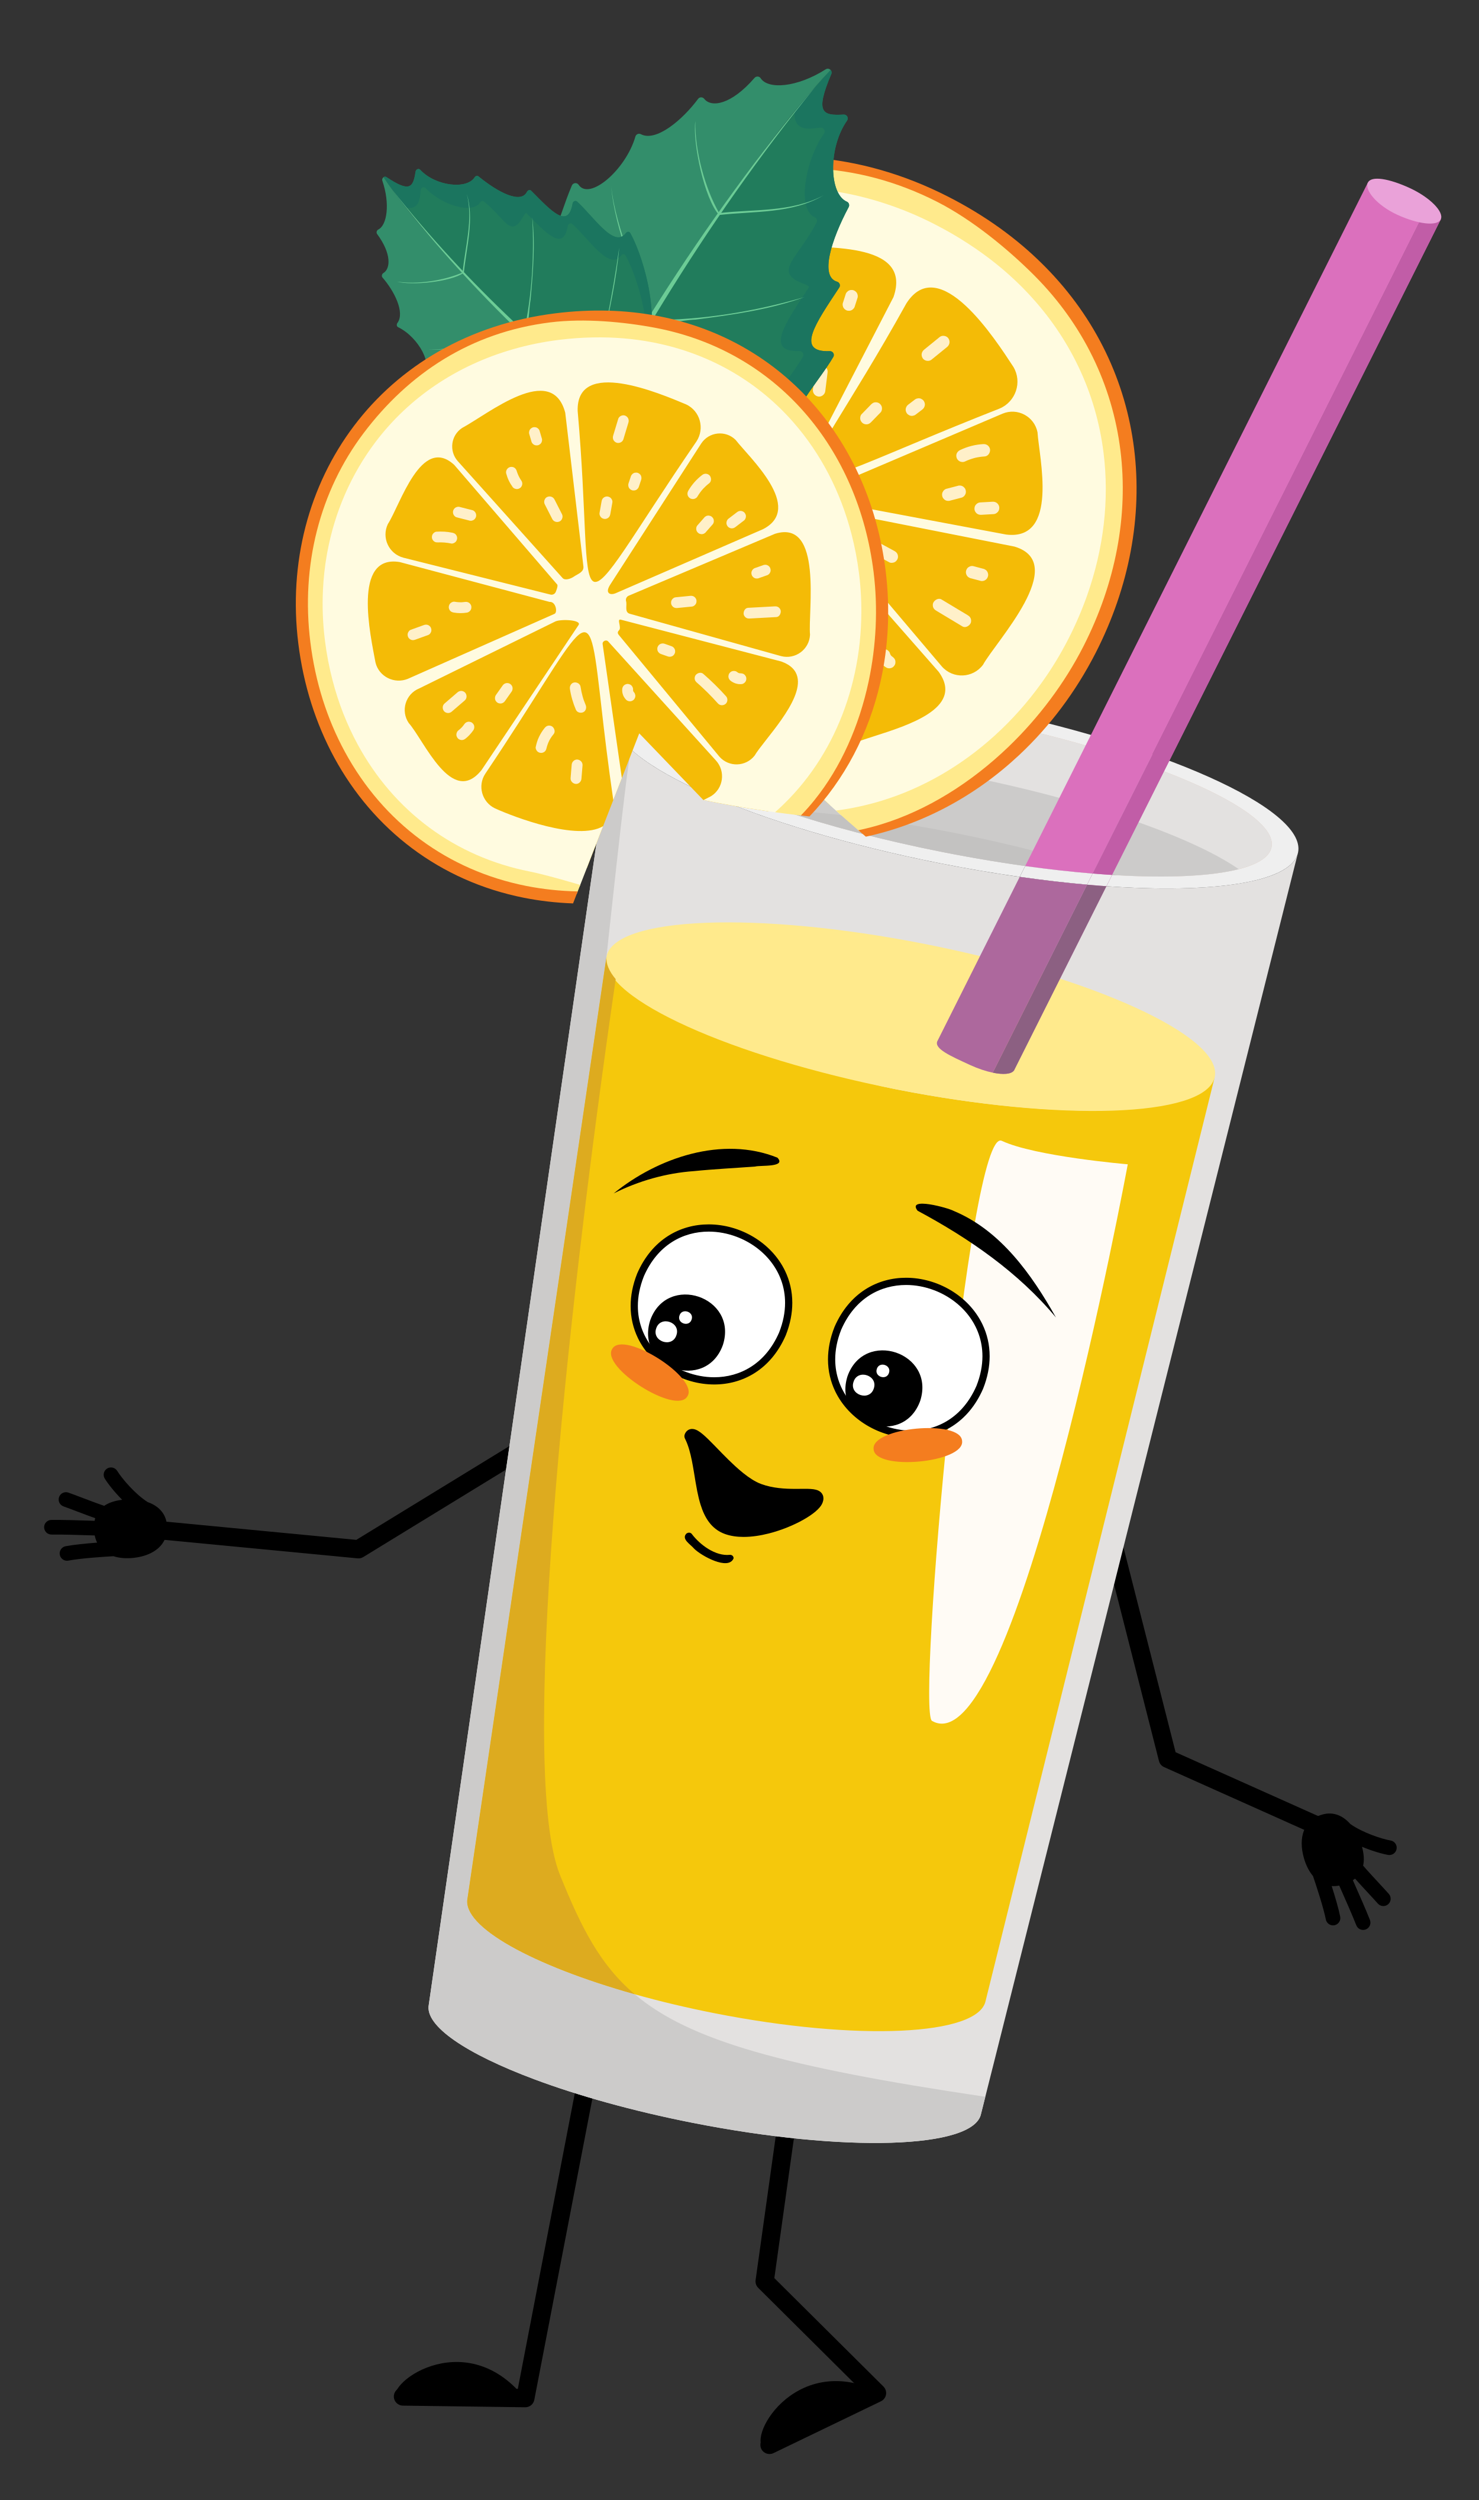 <?xml version="1.0"?>
<svg width="2900" height="4900" xmlns="http://www.w3.org/2000/svg" xmlns:svg="http://www.w3.org/2000/svg" version="1.1">

 <rect width="100%" height="100%" fill="#333333" stroke="none"/>

 <g class="layer">
  <title>Layer 1</title>
  <g id="g8" transform="matrix(1.333, 0, 0, -1.333, 0, 5333.33)">
   <g id="g10" transform="translate(-907.5, 150) scale(0.1)">
    <path d="m20828.2,9546.4l-638.6,-4561.1c-5.8,-41.8 8.5,-84.2 38.4,-114l1517.9,-1507.9l-1410.1,-680.1c-66.8,-32.2 -94.9,-112.6 -62.7,-179.5c32.3,-66.8 112.6,-94.9 179.5,-62.6l1581.2,762.5c39.3,19 67,55.9 74.2,98.8c7.2,43 -6.9,86.9 -37.8,117.7l-1605,1594.4l629.2,4494.6c10.3,73.5 -40.9,141.4 -114.4,151.7c-73.6,10.3 -141.5,-40.9 -151.8,-114.5" fill="#000000" fill-rule="nonzero" id="path12"/>
    <path d="m20338.1,2500c-319.8,91.6 399.5,1452.2 1662.6,844.6c-915.7,-395.2 -1342.6,-735.2 -1662.6,-844.6" fill="#000000" fill-rule="nonzero" id="path14"/>
    <path d="m18591.1,13233.8l-1899.4,-9848l-1687.3,22.6c-74.3,1 -135.2,-58.4 -136.2,-132.6c-1,-74.2 58.3,-135.2 132.6,-136.2l1799.7,-24.2c65,-0.8 121.5,45.2 133.8,109l1920.8,9958.4c14.1,72.9 -33.6,143.4 -106.5,157.5c-72.9,14 -143.4,-33.7 -157.5,-106.5" fill="#000000" fill-rule="nonzero" id="path16"/>
    <path d="m14917.2,3203.5c-251,218.4 976.5,1146.7 1863.8,61.7c-996.9,29.5 -1527.6,-98 -1863.8,-61.7" fill="#000000" fill-rule="nonzero" id="path18"/>
    <path d="m18747.7,18582.3l-4431.6,-2713.2l-2827.1,270.6c-73.9,7.1 -139.5,-47.1 -146.6,-121c-7.1,-73.9 47.1,-139.5 121,-146.6l2871.8,-274.9c29.2,-2.8 58,3.8 83,19.1l4469.9,2736.7c63.3,38.8 83.2,121.5 44.4,184.8c-38.7,63.4 -121.5,83.3 -184.8,44.5" fill="#000000" fill-rule="nonzero" id="path20"/>
    <path d="m11529.7,16097.9c-18.9,169.4 -133,274.3 -282.6,326.7c-188,120.3 -378.9,347 -448.1,458.6c-31.3,50.5 -97.6,66 -148.1,34.7c-50.5,-31.3 -66,-97.6 -34.7,-148.1c44.1,-71 137.8,-193.1 255.7,-311.4c-107.6,-13 -196.6,-42.2 -264.1,-88.9c-100.2,33.9 -228.4,82.5 -319.8,117.3c-76.2,28.9 -148.2,56.2 -206.7,77c-55.9,19.8 -117.42,-9.4 -137.28,-65.4c-19.87,-56 9.4,-117.4 65.38,-137.3c56.3,-20 127.2,-46.9 202.2,-75.4c106.9,-40.6 193.4,-72.9 264.3,-98c-3.7,-12.4 -6.9,-25.2 -9.5,-38.5c-218.5,7.5 -483.09,14.9 -635.89,13.2c-59.74,-0.9 -106.98,-49.4 -106.31,-108.8c0.68,-59.4 49.37,-107 108.75,-106.3c149.53,1.7 416.85,-5.9 635.45,-13.4c7.8,-38.7 19.7,-73.9 35.3,-105.5c-159.8,-12.2 -338.5,-29.6 -463.3,-52.9c-58.37,-10.9 -96.86,-67.1 -85.95,-125.5c9.95,-53.2 57.55,-89.9 110.15,-87.7c5.1,0.2 10.2,0.8 15.3,1.8c177.7,33.2 486.4,54.6 663.9,64.8c88.2,-28.9 190.9,-36.4 299.1,-24.3c295.1,32.8 519.7,198.2 486.8,493.3" fill="#000000" fill-rule="nonzero" id="path22"/>
    <path d="m28528.1,11831c164.2,46.1 304.2,-20.3 409,-139.2c182.1,-129.1 463.9,-220.9 593.3,-243.2c58.6,-10 97.8,-65.6 87.8,-124.2c-10.1,-58.5 -65.7,-97.8 -124.3,-87.7c-82.3,14.2 -230.6,55.2 -384.6,120c28.4,-104.6 34.7,-198 16.8,-278.1c69,-80.2 162.3,-180.8 228.8,-252.4c55.4,-59.8 107.7,-116.2 149,-162.6c39.4,-44.4 35.3,-112.4 -9.1,-151.8c-44.4,-39.5 -112.3,-35.4 -151.8,9c-39.6,44.7 -91.2,100.2 -145.8,159.1c-77.8,83.8 -140.2,151.9 -190.1,208.1c-10,-8.1 -20.8,-15.8 -32.1,-23.2c89,-199.7 195.2,-442.2 251,-584.4c21.7,-55.7 -5.6,-117.7 -60.9,-139.4c-55.3,-21.7 -117.7,5.6 -139.3,60.9c-54.6,139.2 -162,384 -251.1,583.9c-38.8,-7.4 -75.8,-9.5 -111,-7c48.7,-152.6 99.7,-324.8 124.9,-449.2c11.8,-58.2 -25.8,-115 -84,-126.8c-53.1,-10.7 -105,19.6 -122.6,69.2c-1.7,4.8 -3.1,9.7 -4.2,14.8c-35.9,177.2 -132,471.3 -189.2,639.6c-59.9,71 -105.4,163.3 -134.9,268.2c-80.3,285.8 -11.4,556.1 274.4,636.4" fill="#000000" fill-rule="nonzero" id="path24"/>
    <path d="m24845.9,17634.7l1277.1,-5017.2c10.2,-40 37.7,-72.7 75.4,-89.6l2353.2,-1053.3c67.8,-30.3 147.3,0.1 177.6,67.8c30.3,67.8 0,147.3 -67.8,177.6l-2293.9,1026.8l-1261.1,4954.2c-18.3,72 -91.5,115.5 -163.4,97.1c-71.9,-18.3 -115.4,-91.4 -97.1,-163.4" fill="#000000" fill-rule="nonzero" id="path26"/>
    <path d="m18111.9,27931.9l-723.9,-5011l-0.3,-1.9l-4,-28.6l-77.8,-538l-1923.7,-13318.3c-61.6,-313.6 554.9,-723.3 1551.6,-1096.2c643.5,-240.6 1445.7,-465.8 2326,-639.6c2243.3,-442.8 4144.2,-383.7 4246,132.2l0.2,1l168.5,670.7l0.3,0l3245,12905.4l0,0.3l7.2,28l0.5,2.2l1234.5,4909.9c-192.1,-611 -2514.4,-673.5 -5247.1,-134.1c-1056.5,208.6 -2022.7,477.2 -2806.5,765.2c-1243.5,456.3 -2030,961.4 -1996.5,1352.8" fill="#e3e1e0" fill-rule="nonzero" id="path28"/>
    <path d="m17996.1,24444.7l-2044.8,-13847.4c-82,-415.3 954.6,-985.8 2460.6,-1409.4c364.2,-102.6 756.3,-196.3 1166.3,-277.3c2104.5,-415.4 3893.4,-333.8 3995.2,182.1l0.2,0.9l3370.5,13584.7c-179,-580.7 -2252.2,-665.5 -4684.7,-185.3c-2016.2,398 -4272.7,1847.8 -4263.3,1951.7" fill="#f5c80c" fill-rule="nonzero" id="path30"/>
    <path d="m17996.4,24446.9l-0.3,-1.9l-4,-27.9c-52.7,-589.6 1834.7,-1444 4267.2,-1924.2c2431.8,-480.1 4502,-407.2 4677.8,158.1l0.1,0.3l7,27.3l0.4,2.2c111.2,590.1 -1795.7,1462.4 -4263.4,1949.5c-2468.3,487.3 -4564.2,404.9 -4684.8,-183.4" fill="#ffea8c" fill-rule="nonzero" id="path32"/>
    <path d="m18116.3,27962.3l-4.2,-28.5l-0.4,-1.8c-54.3,-638.5 2070.3,-1578.4 4803.3,-2117.9c396.9,-78.4 785.3,-143.9 1159.7,-196.8l80.4,159.3c21.8,-2.9 43.6,-5.8 65,-8.6c21.8,-2.9 43.1,-5.7 64.5,-8.5c43.1,-5.8 85.8,-11.4 128.1,-16.5c33.7,-4.3 66.9,-8.5 99.7,-12.2c18.2,-2.2 36.4,-4.4 54.6,-6.6c32.7,-4.1 65.1,-7.7 97.1,-10.8c166,-18.7 327.3,-34.8 483.8,-47c33.5,-2.9 66.9,-5.8 100,-8.1c36.7,-3 73,-5.5 109.4,-7.6c25.3,-1.7 50.6,-3.5 75.4,-5.1l-83,-165.8c1563.3,-109.6 2681.5,52.2 2812.1,468.2l0.8,1.7l6.9,28c126,638.3 -2022.1,1600.2 -4798.2,2148.2c-2776,548 -5129,474.7 -5255,-163.6" fill="#efefef" fill-rule="nonzero" id="path34"/>
    <path d="m18506.7,27885l-3.5,-24.1l-0.1,-1.8c-42,-547 1924.2,-1381 4444.6,-1878.5c2520.5,-497.5 4655.8,-473.3 4824.8,48.7l0.6,1.6l6,23.7c107.8,546.4 -1880.3,1399 -4440.8,1904.4c-2560.5,505.5 -4723.7,472.4 -4831.6,-74" fill="#e0c7b8" fill-rule="nonzero" id="path36"/>
    <path d="m18507,27885.2l-3.9,-24.4l0.2,-1.5c-9.8,-124.8 85.6,-264.8 268.5,-412.7c35.8,-28.6 74.4,-57.6 116.1,-86.8c355.7,-247.3 938.9,-510.6 1672.7,-757.1c685.5,-231.8 1502.2,-447.5 2387.2,-622.2c415.4,-82 820.4,-150.3 1207.3,-203.9c21.8,-2.9 43.6,-5.8 65,-8.6c21.8,-2.9 43.1,-5.7 64.5,-8.5c43.1,-5.8 85.8,-11.4 128.1,-16.5c33.7,-4.3 66.9,-8.5 99.7,-12.2c18.2,-2.2 36.4,-4.4 54.6,-6.6c32.7,-4.1 65.1,-7.7 97.1,-10.8c166,-18.7 327.3,-34.8 483.8,-47c33.5,-2.9 66.9,-5.8 100,-8.1c36.7,-3 73,-5.5 109.4,-7.6c25.3,-1.7 50.6,-3.5 75.4,-5.1c24,-1.5 47.5,-2.9 71,-4.2c765.5,-43.5 1391.7,-13.3 1792.7,89.3c97.7,25 181.6,53.6 251.1,87c120.9,57.6 197.8,128.7 225,211.8l0.7,1.3l5.7,24c107.7,545.9 -1880.2,1398.8 -4440.5,1904.2c-2560.3,505.4 -4723.7,472 -4831.4,-73.8" fill="#e3e1e0" fill-rule="nonzero" id="path38"/>
    <path d="m18888,27359.7c355.6,-247.2 938.8,-510.7 1672.8,-757.2c685.2,-231.3 1502.1,-447.4 2387,-622.1c931.4,-183.9 1810,-296.5 2556,-339.1c765.5,-43.5 1391.7,-13.2 1792.6,89.2c-687.9,477.3 -2226.6,1017 -4058.9,1378.7c-1886.5,372.4 -3557.7,452.3 -4349.5,250.5" fill="#cccbca" fill-rule="nonzero" id="path40"/>
    <path d="m25503.8,25641.3c-746,42.6 -1624.6,155.2 -2556,339.1c-884.9,174.7 -1701.8,390.8 -2387,622.1c746,-42.7 1624.1,-155.2 2554.6,-338.8c885.9,-174.9 1702.7,-391.5 2388.4,-622.4" fill="#c3c2c1" fill-rule="nonzero" id="path42"/>
    <path d="m18111.7,27932l-723.5,-5011l-0.5,-2.2l-4.2,-28.5l-77.8,-537.9l-1923.4,-13318.1c-61.5,-313.6 554.7,-723.7 1551.7,-1096.2c643.1,-240.7 1445.3,-466.2 2325.8,-640c2243.2,-442.8 4144.2,-383.3 4246.1,132.5l0.1,0.9l62.7,249.1c-2978.8,441.7 -4356.2,829.7 -5156.8,1507.3c-1506,423.6 -2542.6,994.1 -2460.6,1409.4l2044.8,13847.4c-9.4,-103.9 276.8,2630.8 359.3,3048.5c-110.8,123.6 -253,329.4 -243.7,438.8" fill="#cccbca" fill-rule="nonzero" id="path44"/>
    <path d="m17996.1,24444.7l-2044.8,-13847.4c-82,-415.3 954.6,-985.8 2460.6,-1409.4c-514,434.7 -790.3,989.3 -1099.8,1754.1c-605.7,1497.6 68.9,8021.6 819.5,13171.6c-97.3,116.2 -144.9,227.2 -135.5,331.1" fill="#ddab1f" fill-rule="nonzero" id="path46"/>
    <path d="m25663.9,21391c0,0 -1365.5,115.5 -1853.5,345.2c-488,229.7 -1255.8,-8397 -1025.8,-8529.1c1237.5,-711.1 2879.3,8183.9 2879.3,8183.9" fill="#fffbf5" fill-rule="nonzero" id="path48"/>
    <path d="m17161.2,33953.4c-168.4,-218.9 -319,-455.7 -449.4,-710.5c-106.2,-207.9 -194.7,-420.1 -265.7,-635.3c-623,-1873.3 1773.1,-5016.1 1773.1,-5016.1l622.9,430.1l388.5,267.9l322.8,222.6l4,2.7l664.6,458.8l15.1,-84.9l249.6,-1449.3l0.3,-2.5l2.3,-0.1c228.8,-235.7 479.1,-478.1 748.3,-723.3c14.9,-14.3 30.4,-28.6 46.3,-42.5c879.3,104.2 1718.3,463.8 2402.2,1042.1c260.1,219.7 497.8,470.9 706.7,751.8c151.4,202.1 287.7,420.4 405.9,652.7c106.2,208 194.5,419.8 266.4,634.8c600.8,1805.6 0.3,3797.5 -1475.6,4974.6c-0.7,0.6 -1.5,1.8 -3.2,2.6c-86.8,68.6 -176.6,134.9 -269.3,197.7c-157.4,108.5 -324.3,207.4 -498.8,296.1c-239.5,122.3 -484.1,221 -732.3,296.8c-369.4,114.1 -745.8,178 -1120.3,195.2c-1456.2,66.4 -2890.4,-574.4 -3804.4,-1762" fill="#f4bb06" fill-rule="nonzero" id="path50"/>
    <path d="m17678.5,29952.5c-768.2,-241.1 -521.6,953.4 -572.6,1342.4c-0.3,249 228.6,434.5 471.6,383.5l2534.1,-353c105.2,-20.1 384.2,-229.8 286.4,-269.1l-2719.5,-1103.8zm4728.4,4095.6c483.9,758.5 1310.8,-530.2 1574.6,-932.5c133.2,-223.2 35.5,-512.5 -203.7,-613c-1794.7,-704.6 -2674.6,-1177.9 -2763.1,-974.2c-81.6,188.9 529.7,965.7 1392.2,2519.7zm-1151.7,-2713.1l2566.8,1092.8c220,91.8 468.2,-40.9 514.3,-274c23.5,-369.8 320,-1600.3 -461.6,-1503.3l-2663.9,500.2c-36.6,7.7 -85.8,32.6 -88.6,70c-7,53.3 70.7,89.3 133,114.3zm-339.6,-733.1c64.3,12.9 71.9,191.6 124.9,128.4l1841.1,-2096.7c101.3,-139.6 118.3,-260 79.2,-364.8c-144.6,-390.6 -1068.4,-565.3 -1340.2,-694.6c-229.7,-73.4 -469.9,78.7 -500.7,317.7l-157.7,1644.6l-93.3,973.9c-6.4,53.3 -6.4,80.2 46.7,91.5zm-748.2,838.2l-2655.7,478.9c-239.6,50.1 -382.5,300.6 -299.2,530.5c184.8,421.6 696.5,1736.3 1287.9,1173.2l1712.2,-1969.6c95.7,-54.7 11.2,-229 -45.2,-213zm2050.2,2701.6l-1195,-2308.7c-44.3,-92.3 -148.3,-56.7 -228.5,-57.3c-62.6,-1.9 -166.3,24.5 -174.3,86.8l-358.1,2619.5c-28.9,225.1 147.8,424.5 374.5,421.1c501.2,-51.6 1874.2,76.9 1581.4,-761.4zm711.2,-5430.5l-1709,2018c-64.7,77.9 47.7,141.8 68,215.2c14.8,34.5 50.3,55.2 87.3,47.2l2623.9,-518.5c814.2,-245.3 -276.3,-1394.8 -463.9,-1736.8c-147.7,-199.7 -442.3,-212.2 -606.3,-25.1zm-2751.4,5750.6l306.1,-2638.2c3.9,-30.1 -91.3,-90.9 -91.9,-90.9c-31.3,-20 -73.4,-13.2 -97.9,14.7l-1700.1,1900.7c-168.8,192 -120.4,489.3 100.8,617.7c348,146 1309.4,932.9 1483,196zm-2840.9,-6527.1c189.3,-198 392.6,-375.6 607.4,-533.1l24.5,17.3l250.8,172.6l622.9,430.1c-498.1,29.9 -1153.3,964.6 -1340.4,1271.1c-121,210 -31.8,479.1 192.2,572.4c2848.7,1150 3175,1613.3 2373.6,71.2c-168.8,-323.7 -386.5,-735.9 -641.7,-1248.8c-63,-126.5 -128,-259 -195.2,-398l322.8,222.6l4,2.7l663.9,1364.7l333.2,684.2c21.7,46 97.5,33.7 102.4,-17.8l130.4,-919.8l248.8,-1759.6c31.1,-241.5 -160.5,-454.1 -403.9,-446.7c-42.1,5.2 -90.5,10.7 -142.9,17c228.8,-235.7 479.1,-478.1 748.3,-723.3c14.9,-14.3 30.4,-28.6 46.3,-42.5l87.6,-79.2c25.2,-22.7 50.8,-45.6 76.6,-68.2c863.8,122.7 1689.6,486.4 2355.9,1094.6c251.3,228.6 479.4,491.7 678.8,790.1c49.8,66.2 98.4,133.3 144.4,201.3c1543.2,2275.7 809.5,5561.7 -1742.6,6760.5c-4604.9,2463.2 -9098.9,-3814 -5548.1,-7435.4" fill="#fffbe0" fill-rule="nonzero" id="path52"/>
    <path d="m16451.5,33376.6c-309.4,-607.2 -495.7,-1240.1 -557.4,-1869.8c-130,-1325.9 293.1,-2633.1 1283,-3634c178.9,-180.9 406.9,-370.1 655.2,-548l39.6,27.4l72,49.4l24.5,17.3c0,0 -369.1,452.9 -578.1,664.4c-898.5,908 -1324.2,2113.4 -1198.8,3394.3c38,381.3 122.8,759.6 254.6,1130c75,213.7 166.3,424.8 272.2,632.4c128.9,253.7 277.7,491.9 442.9,713.4c122.4,163.9 254.2,319 394.3,463.3c8.1,8.7 16.9,17.4 25.5,25.8c484.2,491.2 1066.7,861.8 1713.6,1082.5c892.2,303.9 1860.5,299.1 2791.3,-4.8c246.4,-80.2 490.5,-180.9 729.1,-303c175.6,-89.5 343.4,-185.8 502,-289.9c285.8,-185.2 545.1,-393.2 774.4,-621.6l30.7,-30.5c17.5,-17.6 34.3,-35.3 51.3,-53.6c6.9,-6.7 13.5,-13.8 20.5,-21.2c619.9,-656.9 1004.6,-1466.9 1114,-2349.3c86.2,-691.7 2.3,-1405.8 -242.8,-2098.7c-75.7,-213.1 -166,-423.9 -272,-631.5c-117.9,-231.3 -251.9,-450.4 -400.3,-656c-203.1,-283.2 -433.3,-541 -684.7,-768.9c-486,-441.7 -1052.1,-771.4 -1660.5,-958c-223.8,-68.2 -449.1,-117.1 -676.1,-146.2c25.2,-22.7 50.8,-45.6 76.6,-68.2c22,-20 44.3,-39.7 67,-59.7c60.8,-53.5 122.5,-107.3 185.3,-161.3c9.3,-8.1 18.7,-16.2 28.3,-23.9c833.1,170.7 1599,596.2 2234,1210.8c432.7,418.3 805.1,923.7 1096.6,1495.4c961.9,1884.8 735.4,4023.7 -724.9,5500.3l-31.9,32.7c-371.1,369.4 -861.7,823.8 -1391.4,1093.2c-2552.9,1302.7 -5248.8,137.8 -6459.6,-2234.5" fill="#ffea8c" fill-rule="nonzero" id="path54"/>
    <path d="m16316.5,33445.2c-319.7,-625.9 -511.2,-1279.1 -575.4,-1928c-134.2,-1367.7 302.8,-2716 1323.3,-3748c189.9,-191.4 399.4,-372.2 629.7,-540.4l138.2,96l39.6,27.4c-242.3,171.4 -464.7,359.6 -665.5,562.2c-947.1,957.7 -1395.3,2229.3 -1262.8,3579.5c61.9,634.4 248.6,1259.8 554.7,1858.5c590.7,1158.4 1555.4,2014.2 2716.3,2409.4c1190.2,405.3 2442,394.7 3646.5,-219.6c516,-263 1034.6,-691.3 1412.2,-1066.5l31.4,-31.8c698.4,-705.9 1131.1,-1589.7 1251.2,-2555.8c118.8,-953.9 -69.4,-1949.5 -543.1,-2879.3c-278.3,-545.9 -658.6,-1051.5 -1101.4,-1477.4c-551.3,-530.1 -1200.8,-936.5 -1874.4,-1142.2c-112.3,-34.6 -224.7,-63.4 -336.6,-86.6c9.3,-8.1 18.7,-16.2 28.3,-23.9c27.3,-23.7 54.8,-47.1 82.8,-70.7c837.5,181.2 1610.7,598.4 2252,1197.4c450,420.2 834.7,929.9 1131,1510.6c991.4,1943.9 758.8,4150.5 -747.5,5673.5c-11,11.1 -22,22.3 -33.6,33.4c-382.4,380.9 -847.3,717.8 -1393.6,996.4c-2632.4,1343.2 -5454.7,273.5 -6703.3,-2174.1" fill="#f47d1f" fill-rule="nonzero" id="path56"/>
    <path d="m23320.9,30170.8c7,3.7 13.9,7.5 20.9,11.2c14.9,5.6 30.3,7.3 46.1,5c48.3,-12.8 96.5,-25.6 144.8,-38.3c12.3,-1.4 23.4,-5.7 33.2,-12.9c11.2,-5.5 20.4,-13.5 27.4,-24.1c12.9,-17.9 20.5,-45.1 16.3,-67c-4.6,-23.6 -16.3,-47.1 -37,-60.7l-20.9,-11.2c-14.9,-5.7 -30.3,-7.3 -46.1,-5.1c-48.2,12.8 -96.5,25.6 -144.7,38.4c-12.4,1.4 -23.5,5.7 -33.3,12.9c-11.2,5.5 -20.3,13.5 -27.4,24.1c-12.9,17.8 -20.5,45 -16.3,67c4.6,23.5 16.3,47.1 37,60.7" fill="#fff0c9" fill-rule="nonzero" id="path58"/>
    <path d="m21942.7,30529.3c21.5,7.1 48.3,9.7 68.9,-1.5c72.6,-39.3 145.1,-78.7 217.6,-118c22,-11.9 39.9,-27.2 49.1,-51.3c7.9,-20.6 8.3,-48.8 -1.5,-68.9c-10.5,-21.6 -27.9,-41.4 -51.3,-49.2c-21.5,-7.1 -48.3,-9.7 -68.9,1.5c-72.6,39.4 -145.1,78.7 -217.6,118c-22,12 -39.9,27.2 -49.1,51.4c-7.8,20.5 -8.3,48.8 1.5,68.9c10.5,21.6 27.9,41.3 51.3,49.1" fill="#fff0c9" fill-rule="nonzero" id="path60"/>
    <path d="m23490.3,31122.4c60.9,3.5 121.8,7 182.8,10.5c24.1,1.5 47.9,-4.1 67.1,-19.6c17.5,-14 32.1,-38.6 33.6,-61.4c1.6,-23.6 -3.5,-48.9 -19.6,-67.2c-15.6,-17.6 -37.2,-32.2 -61.4,-33.6l-182.8,-10.5c-24.2,-1.4 -47.9,4.2 -67.2,19.6c-17.4,14.1 -32.1,38.7 -33.6,61.4c-1.5,23.6 3.6,48.9 19.7,67.2c15.6,17.7 37.1,32.2 61.4,33.6" fill="#fff0c9" fill-rule="nonzero" id="path62"/>
    <path d="m22991.2,31321.7c55.9,14.6 111.8,29.1 167.7,43.7c11.2,4.7 22.6,6.4 34.4,5.2c12,0.8 23.5,-1.5 34.5,-6.7c11.9,-4.7 21.7,-11.9 29.5,-21.6c9.1,-8.1 15.7,-18 19.7,-29.8c7.3,-22 8.9,-47.4 -1.5,-68.9c-4.3,-7 -8.5,-14 -12.7,-21c-10.4,-12.8 -23.3,-22.2 -38.7,-28.1l-167.7,-43.7c-11.2,-4.7 -22.6,-6.4 -34.4,-5.2c-12,-0.8 -23.5,1.5 -34.5,6.7c-11.9,4.7 -21.7,11.9 -29.5,21.6c-9.1,8.1 -15.7,18 -19.7,29.8c-7.3,22 -8.9,47.4 1.5,68.9c4.3,7 8.5,14 12.7,21c10.4,12.8 23.3,22.2 38.7,28.1" fill="#fff0c9" fill-rule="nonzero" id="path64"/>
    <path d="m23200.4,31893.9c104.8,50.3 221.3,79.9 337.3,86.3c24.2,1.4 47.9,-4.1 67.2,-19.6c17.5,-14.1 32.1,-38.6 33.6,-61.4c3.1,-47.3 -30.1,-97.9 -81.1,-100.8c-45.8,-2.5 -91.2,-9.3 -136,-19.2c-53.6,-13.8 -105.9,-32.3 -155.8,-56.2c-19.7,-9.5 -49.6,-6.9 -68.9,1.5c-20.9,9 -41.9,29.4 -49.2,51.3c-7.3,22.1 -8.9,47.4 1.5,68.9c11.3,23.2 28.2,38 51.4,49.2" fill="#fff0c9" fill-rule="nonzero" id="path66"/>
    <path d="m22435,32560.8c33.2,25.4 66.5,50.7 99.7,76c9.7,7.5 20.4,12.2 32.2,14c11.3,3.7 22.9,4.5 34.8,2.3c12.4,-1.4 23.5,-5.7 33.3,-12.9c11.2,-5.4 20.3,-13.5 27.4,-24.1c12.7,-19.4 20.8,-43.5 16.2,-67c-4.7,-24.5 -16.8,-45.3 -37,-60.7c-33.2,-25.3 -66.4,-50.6 -99.7,-76c-9.6,-7.5 -20.4,-12.1 -32.2,-13.9c-11.3,-3.8 -22.8,-4.5 -34.8,-2.3c-12.3,1.4 -23.4,5.6 -33.2,12.8c-11.2,5.5 -20.4,13.6 -27.4,24.2c-12.8,19.4 -20.8,43.5 -16.3,67c4.8,24.5 16.8,45.3 37,60.6" fill="#fff0c9" fill-rule="nonzero" id="path68"/>
    <path d="m22668.9,33369.2c76.4,62.1 152.8,124.1 229.2,186.1c37.2,30.1 101.6,18.9 127.7,-20.8c28.4,-43.3 19.1,-95.3 -20.8,-127.6c-76.4,-62 -152.8,-124 -229.2,-186.1c-37.2,-30.1 -101.6,-18.9 -127.7,20.8c-28.4,43.3 -19.1,95.3 20.8,127.6" fill="#fff0c9" fill-rule="nonzero" id="path70"/>
    <path d="m21886.2,32561.4c17.3,17.9 35.8,30.9 61.3,33.6c22.3,2.4 50.1,-4.6 67.2,-19.6c17.8,-15.7 32,-37.1 33.6,-61.4c1.5,-22.9 -3,-50.1 -19.6,-67.2c-46.1,-47.4 -92.1,-94.7 -138.2,-142.1c-17.3,-17.8 -35.9,-30.8 -61.4,-33.6c-22.3,-2.4 -50,4.6 -67.1,19.6c-17.8,15.7 -32.1,37.1 -33.6,61.4c-1.6,22.9 2.9,50.1 19.6,67.2c46.1,47.4 92.1,94.7 138.2,142.1" fill="#fff0c9" fill-rule="nonzero" id="path72"/>
    <path d="m21538.6,34221.1c8,9.1 17.9,15.7 29.7,19.7c11.2,4.6 22.7,6.4 34.5,5.2c11.9,0.8 23.4,-1.5 34.4,-6.7c21.6,-10.6 41.4,-27.9 49.2,-51.4c1.8,-7.6 3.6,-15.1 5.4,-22.7c1.7,-16 -0.6,-31.4 -6.9,-46.2c-13.2,-41.3 -26.4,-82.5 -39.6,-123.7c-4.7,-11.9 -11.9,-21.7 -21.6,-29.5c-8,-9.1 -18,-15.7 -29.8,-19.7c-11.1,-4.7 -22.6,-6.4 -34.4,-5.2c-11.9,-0.8 -23.4,1.5 -34.5,6.7c-21.5,10.5 -41.3,27.9 -49.1,51.4c-1.8,7.6 -3.6,15.1 -5.5,22.7c-1.6,16 0.7,31.4 7,46.2c13.2,41.2 26.4,82.5 39.6,123.7c4.6,11.9 11.8,21.7 21.6,29.5" fill="#fff0c9" fill-rule="nonzero" id="path74"/>
    <path d="m21171.6,33137.5c49.6,-9.6 83.2,-53.2 76.9,-104c-11.5,-92.2 -23,-184.4 -34.5,-276.7c-5.9,-47.5 -56.3,-86.1 -103.9,-76.9c-49.7,9.6 -83.3,53.2 -77,104c11.5,92.2 23,184.4 34.5,276.7c5.9,47.5 56.3,86.1 104,76.9" fill="#fff0c9" fill-rule="nonzero" id="path76"/>
    <path d="m20872.8,33904.3c20.5,7.8 48.8,8.3 68.9,-1.5c21.6,-10.5 41.3,-27.9 49.1,-51.4c7.9,-23.6 6.5,-45.2 -1.5,-68.9c-1.5,-4.5 -2.8,-9 -4.2,-13.5c-12.1,-45.2 -19.1,-91.4 -20.7,-138.2c0.1,-3.6 0,-7.2 0.1,-10.9c0.6,-24.7 -3.7,-47.3 -19.7,-67.1c-14,-17.5 -38.6,-32.2 -61.4,-33.6c-23.6,-1.6 -48.9,3.5 -67.1,19.6c-17.4,15.3 -33.1,37.4 -33.7,61.4c-1,43.1 0.6,86.5 7.1,129.2c6.6,42.7 17.9,84.9 31.7,125.8c7.3,21.4 30.9,41.3 51.4,49.1" fill="#fff0c9" fill-rule="nonzero" id="path78"/>
    <path d="m19735,33838.4c19.5,12.8 43.6,20.8 67,16.2c7.6,-2.1 15.2,-4.3 22.8,-6.5c15.4,-6.7 28,-16.9 37.9,-30.4c47.6,-53.6 95.2,-107.1 142.8,-160.7c14.4,-16.1 19.3,-46.5 16.3,-67c-3.4,-22.4 -17.7,-48 -37,-60.6c-19.4,-12.8 -43.5,-20.8 -67,-16.3l-22.8,6.5c-15.4,6.8 -28,16.9 -37.9,30.5c-47.6,53.5 -95.2,107.1 -142.8,160.6c-14.3,16.2 -19.3,46.5 -16.2,67c3.3,22.5 17.6,48 36.9,60.7" fill="#fff0c9" fill-rule="nonzero" id="path80"/>
    <path d="m19227.6,33702.4c21,7 49.1,10.3 69,-1.5c77.4,-45.9 148.8,-98.4 211.5,-163.3c17.6,-18.3 30.7,-35.2 33.6,-61.4c2.4,-22.3 -4.6,-50.1 -19.7,-67.2c-15.6,-17.8 -37,-32 -61.4,-33.6c-22.4,-1.5 -50.7,2.7 -67.1,19.7c-54.4,56.3 -115.6,105.2 -182.5,145.8c3.7,-2.2 7.4,-4.5 11.1,-6.7c-21.2,12.7 -38.1,25.9 -47.3,50.2c-7.8,20.5 -8.3,48.8 1.5,68.9c10.5,21.6 27.9,41.3 51.3,49.1" fill="#fff0c9" fill-rule="nonzero" id="path82"/>
    <path d="m18823.9,32571.6c22.8,1.5 50.2,-3 67.2,-19.7c29.5,-29 62.2,-54.2 97,-76.5c14.7,-8.4 29.5,-16.7 44.9,-23.9c21.9,-10.2 40.4,-28.5 49.1,-51.3c7.8,-20.6 8.3,-48.8 -1.5,-68.9c-10.5,-21.6 -27.9,-41.4 -51.3,-49.2c-22.3,-7.4 -47.1,-8.7 -68.9,1.5c-67.4,31.5 -130.8,73.6 -183.9,125.8c-17.8,17.5 -30.9,35.8 -33.6,61.4c-2.5,22.3 4.5,50.1 19.6,67.2c15.7,17.7 37.1,32 61.4,33.6" fill="#fff0c9" fill-rule="nonzero" id="path84"/>
    <path d="m17946,32559.1c18.7,12.3 44.3,22 67,16.2c74.8,-19 149.6,-38 224.4,-57c24.4,-6.2 45.3,-15.7 60.6,-37c12.9,-17.8 20.5,-45 16.3,-67c-4.6,-23.5 -16.3,-47.1 -37,-60.6c-18.7,-12.3 -44.3,-22.1 -67,-16.3c-74.8,19 -149.6,38 -224.3,57c-24.5,6.3 -45.4,15.8 -60.7,37c-12.9,17.9 -20.5,45 -16.3,67c4.6,23.6 16.3,47.1 37,60.7" fill="#fff0c9" fill-rule="nonzero" id="path86"/>
    <path d="m18586.6,30862.4c61.8,23.3 123.6,46.5 185.4,69.8c21.6,8.1 47.8,7.7 69,-1.5c20.8,-9 41.8,-29.4 49.1,-51.3c7.3,-22.1 9,-47.5 -1.5,-69c-10.8,-22 -27.9,-40.3 -51.4,-49.1c-61.8,-23.2 -123.6,-46.5 -185.4,-69.8c-21.6,-8.1 -47.7,-7.6 -68.9,1.5c-20.8,9.1 -41.9,29.4 -49.1,51.4c-7.4,22 -9,47.4 1.5,68.9c10.7,22.1 27.8,40.3 51.3,49.1" fill="#fff0c9" fill-rule="nonzero" id="path88"/>
    <path d="m17790.6,31229.1c96.1,11 192.2,22.1 288.3,33.1c23.2,2.7 49,-5 67.2,-19.6c17.4,-14.1 32.1,-38.6 33.6,-61.4c3.2,-49.7 -30.3,-94.9 -81.1,-100.8c-96.1,-11 -192.2,-22.1 -288.3,-33.1c-23.2,-2.7 -49,5 -67.2,19.6c-17.4,14.1 -32.1,38.6 -33.6,61.4c-3.2,49.7 30.3,95 81.1,100.8" fill="#fff0c9" fill-rule="nonzero" id="path90"/>
    <path d="m17726.5,30723c27.4,1.5 54.5,5.6 81.3,11.2c22.2,5.8 44.1,12.4 65.3,20.8c21.2,8.5 48.2,7.5 69,-1.5c11.8,-4.6 21.6,-11.8 29.4,-21.5c9.1,-8.1 15.7,-18 19.7,-29.8c7.3,-22 9,-47.4 -1.5,-68.9c-10.9,-22.4 -27.9,-39.8 -51.4,-49.2c-34,-13.5 -69,-22.9 -104.7,-30.9c-28.7,-6.4 -57.9,-10.4 -87.3,-12c-24.2,-1.4 -48,4.1 -67.2,19.6c-17.5,14.1 -32.1,38.6 -33.6,61.4c-1.5,23.6 3.5,48.9 19.7,67.2c15.5,17.6 37.1,32.2 61.3,33.6" fill="#fff0c9" fill-rule="nonzero" id="path92"/>
    <path d="m19796.1,30297.2c43.2,-21.1 69.7,-74.1 47.6,-120.3c-24.2,-50.7 -45.5,-102.8 -63.2,-156.2c-4.4,-13.1 -8.6,-26.2 -12.5,-39.5c-0.5,-1.6 -0.8,-2.4 -1.1,-3.5c-1.7,-6.4 -3.5,-12.8 -5.2,-19.2c-7.2,-27.7 -13.4,-55.6 -18.9,-83.7c-9.1,-46.9 -54,-86.6 -104,-76.9c-46.8,9 -86.7,53.8 -76.9,103.9c23.4,120 61.2,237.5 113.9,347.7c20.6,43.1 74.8,69.9 120.3,47.7" fill="#fff0c9" fill-rule="nonzero" id="path94"/>
    <path d="m18791.6,29871.4c52.2,30 106.3,55 164.3,71.4c23.4,6.6 45.9,8.5 68.9,-1.5c20.9,-9 41.9,-29.4 49.2,-51.3c14.4,-43.6 -3.7,-104.1 -52.9,-118.1c-41.6,-11.7 -81.6,-28 -120.1,-47.8c-44.5,-25.5 -85.9,-55.8 -123.2,-91.2c4.4,4.2 8.9,8.4 13.3,12.7c-17.9,-17.2 -34.6,-30 -60.5,-32.8c-22.3,-2.4 -50,4.6 -67.1,19.6c-17.8,15.7 -32,37.1 -33.6,61.4c-1.5,22.4 2.6,50.8 19.6,67.2c43.7,42.1 89.3,80.2 142.1,110.4" fill="#fff0c9" fill-rule="nonzero" id="path96"/>
    <path d="m19114.8,29191.2c37.2,-32.8 46.1,-88.6 14,-128.6l-143,-177.7c-29.9,-37.3 -91.4,-46.6 -128.5,-13.9c-37.2,32.7 -46.1,88.6 -14,128.5l142.9,177.7c30,37.3 91.5,46.7 128.6,14" fill="#fff0c9" fill-rule="nonzero" id="path98"/>
    <path d="m20465.9,29787.2c12,1.8 23.6,0.5 34.8,-3.7c12.1,-2.4 22.9,-7.7 32.4,-15.9c17.7,-15.7 32,-37.1 33.6,-61.4c1.5,-23.9 -3.8,-48.5 -19.7,-67.2c-1.4,-1.6 -2.4,-3.5 -3.7,-5.2c-2.1,-4.1 -3.9,-8.4 -5.6,-12.7c-0.8,-4 -1.4,-8.1 -1.9,-12.1c0.4,-5 0.4,-10 1.3,-14.9c1.7,-12 0.5,-23.6 -3.7,-34.7c-2.4,-12.1 -7.7,-22.9 -16,-32.4c-7.5,-10.1 -16.9,-17.6 -28.2,-22.5c-10,-6.6 -21,-10.3 -33.2,-11.1c-23.6,-1.6 -48.8,3.5 -67.1,19.6c-5.7,5.9 -11.3,11.9 -16.9,17.8c-9.4,13.1 -14.9,27.6 -16.7,43.6c-3.3,17.3 -2.5,34.8 -1.9,52.4c0.4,10.5 1.9,21 4.6,31.2c4.6,16.9 8.9,34.2 17.1,49.9c8.3,15.9 17.7,32 29.4,45.7c15.5,18.2 37.5,31 61.4,33.6" fill="#fff0c9" fill-rule="nonzero" id="path100"/>
    <path d="m21293.5,30003.9c19.5,12.7 43.5,20.8 67,16.2c24.4,-4.7 45.7,-16.7 60.7,-37c24.9,-33.5 49.7,-67.1 74.6,-100.7c13.6,-18.4 19.6,-44.6 16.2,-67c-1.4,-12.4 -5.6,-23.5 -12.8,-33.3c-5.5,-11.2 -13.6,-20.3 -24.2,-27.4c-19.4,-12.8 -43.5,-20.8 -66.9,-16.3c-24.4,4.8 -45.7,16.7 -60.7,37c-24.9,33.6 -49.7,67.2 -74.6,100.8c-13.6,18.3 -19.6,44.5 -16.3,67c1.4,12.4 5.7,23.5 12.9,33.3c5.5,11.2 13.5,20.3 24.1,27.4" fill="#fff0c9" fill-rule="nonzero" id="path102"/>
    <path d="m22016.8,28940.3c8,9.2 18,15.7 29.7,19.7c22.1,7.4 47.5,9 69,-1.5c20.9,-10.2 42.6,-27.9 49.1,-51.3c2.6,-9.2 6.6,-17.9 10.7,-26.5c3.2,-4.8 6.6,-9.5 10.3,-13.9c5.7,-5.2 11.7,-10 18.1,-14.3c2.4,-1.5 4.7,-3.1 6.9,-4.9l0.4,-0.3l-0.3,0.2c3.7,-3.1 7.4,-6.2 10.5,-10.1c9.1,-8 15.7,-18 19.7,-29.7c4.7,-11.2 6.4,-22.7 5.2,-34.5c0.8,-11.9 -1.5,-23.4 -6.7,-34.5c-10.5,-21.6 -27.9,-41.3 -51.4,-49.1c-7.6,-1.8 -15.1,-3.6 -22.7,-5.5c-16,-1.6 -31.4,0.7 -46.2,7c-16,9.5 -32.2,18.6 -46.2,30.9c-14.1,12.4 -27.4,26.3 -38.9,41.1c-11.2,14.5 -19.6,30.9 -27.9,47.1c-5.3,10.2 -9.3,20.8 -12.4,31.8c-4.7,11.1 -6.5,22.6 -5.2,34.4c-0.8,12 1.4,23.5 6.7,34.5c4.6,11.9 11.8,21.7 21.6,29.4" fill="#fff0c9" fill-rule="nonzero" id="path104"/>
    <path d="m21558.2,29252.7c43,14.3 104.9,-3.4 118.1,-52.8c46.3,-174.5 82.5,-351.5 106.6,-530.4c6.4,-47.5 -32.6,-97.6 -81,-100.8c-50.5,-3.3 -94,30.4 -100.8,81.1c-11.3,84.3 -25.2,168.3 -41.8,251.8c-8.1,41.1 -16.9,82.1 -26.4,123c-1.1,4.8 -2.2,9.6 -3.3,14.4c-0.5,1.9 -3.8,17.6 -1.6,6.6c2.5,-12.3 -1.9,7.9 -2.4,10.2c-1.2,4.8 -2.4,9.6 -3.6,14.4c-5.4,21.5 -10.9,43 -16.6,64.5c-6.3,23.7 -8.6,45.5 1.5,68.9c9,20.8 29.4,41.8 51.3,49.1" fill="#fff0c9" fill-rule="nonzero" id="path106"/>
    <path d="m22923.5,29696.4c127.2,-76.4 254.4,-152.8 381.6,-229.2c22,-13.3 39.5,-26.2 49.1,-51.4c7.8,-20.5 8.3,-48.8 -1.5,-68.9c-19.3,-39.6 -76.4,-73.9 -120.3,-47.6c-127.2,76.4 -254.3,152.8 -381.5,229.2c-22.1,13.2 -39.6,26.2 -49.1,51.3c-7.9,20.6 -8.3,48.9 1.5,68.9c19.3,39.7 76.4,74 120.2,47.7" fill="#fff0c9" fill-rule="nonzero" id="path108"/>
    <path d="m17432.9,31718.4c19.6,-5.1 39.7,-9.8 59.9,-14.3c13.9,-2.9 26.2,-11.1 34.3,-22.7c960.4,-1352.8 2938.4,-65 3335.6,309.5c28.6,27 21.3,73.3 -13.4,91.6c-340.2,178.9 246.4,771.5 483.3,1179.9c22.3,38.5 -7.2,86.1 -51.7,84.4c-519.6,-20.1 -196.5,425.1 139.2,935.9c21,32.1 4.3,74.7 -32.6,85.5c-254.7,74.2 -88.6,609.5 171.2,1097.3c15.4,29.1 3.6,65.9 -26.7,78.9c-263,112.6 -277.2,793.6 2.6,1192.4c27.2,38.6 -2.6,91.4 -49.7,88.6c-313.7,-18.8 -424.6,25.5 -181.9,595.7c9.8,22.9 3.7,45.3 -10.3,60.4c-1302.2,-1378.1 -2984.6,-4143.1 -3859.8,-5763.1" fill="#217c5c" fill-rule="nonzero" id="path110"/>
    <path d="m20415.4,31992.6c28.6,26.9 21.3,73.3 -13.4,91.5c-340.2,178.9 246.5,771.5 483.3,1180c22.4,38.5 -7.2,86.1 -51.7,84.3c-519.6,-20 -196.5,425.2 139.2,936c21,32.1 -140.7,63.3 -223.9,127.1c-210.4,161.5 77.4,337.8 337.1,825.6c15.4,29.1 3.7,65.9 -26.6,78.8c-263,112.7 -144.2,829.9 135.7,1228.7c27.2,38.6 -2.6,91.5 -49.7,88.6c-131.4,-7.9 -397.6,-86.9 -384.1,237.5c181.9,223.7 360,429.4 531.4,610.8c14,-15.1 20.1,-37.5 10.3,-60.4c-242.7,-570.2 -131.8,-614.5 181.9,-595.7c47.1,2.8 76.9,-50 49.7,-88.6c-279.8,-398.8 -265.6,-1079.8 -2.6,-1192.4c30.3,-13 42.1,-49.8 26.7,-78.9c-259.8,-487.8 -425.9,-1023.1 -171.2,-1097.3c36.9,-10.8 53.6,-53.4 32.6,-85.5c-335.7,-510.8 -658.8,-956 -139.2,-935.9c44.5,1.7 74,-45.9 51.7,-84.4c-236.9,-408.4 -823.5,-1001 -483.3,-1179.9c34.7,-18.3 42,-64.6 13.4,-91.6c-288.7,-272.2 -1412.8,-1027 -2374,-899.4c837.1,93 1682,670.4 1926.7,901.1" fill="#1b755f" fill-rule="nonzero" id="path112"/>
    <path d="m17432.9,31718.4c875.2,1620 2557.6,4385 3859.8,5763.1c-17.1,18.4 -45.9,25.8 -71.8,9.4c-426.3,-270.5 -850,-298.1 -956.8,-131.4c-20.2,31.6 -65.8,33.4 -90.4,5.1c-347.2,-400.8 -638.1,-438 -739.8,-307.7c-23.1,29.5 -67.7,29.7 -90.1,-0.5c-231.3,-311.4 -618.8,-636.3 -841.1,-519.8c-31.8,16.7 -71,0.7 -81,-33.9c-140.8,-488.7 -676.9,-948.1 -835.5,-709.5c-24.8,37.4 -81.9,30.5 -99.5,-10.9c-225.3,-529 -253.7,-965.8 -607.2,-844.1c-33.3,11.4 -69.1,-9.6 -74.6,-44.5c-115.8,-738.4 0.6,-1336.8 -319,-1240.9c-29.5,8.8 -60.7,-7.7 -69.9,-37.1c-143,-464.2 -76.8,-1617.7 1016.9,-1897.3" fill="#338e6b" fill-rule="nonzero" id="path114"/>
    <path d="m21069.5,37236.2c-1632.1,-2004.9 -2974.6,-4257.1 -4099.9,-6580.1c-28.8,-74.9 -148.4,-27 -114,48.2c1165.3,2313.2 2545.4,4546.9 4213.9,6531.9" fill="#6ccc96" fill-rule="nonzero" id="path116"/>
    <path d="m21189,35637.6c-469.3,-274.8 -1023.9,-229 -1537.3,-288.8c-214.2,236 -390.6,1057 -349,1381.1c-7.6,-428.4 138.1,-984.5 351.2,-1353.1c509.8,60.5 1058.2,7.6 1535.1,260.8" fill="#6ccc96" fill-rule="nonzero" id="path118"/>
    <path d="m20909.9,34142.3c-514,-186.3 -1061.9,-261 -1601.9,-331.2c-218.9,-7.5 -471.7,-87.2 -678.8,-17.1c-185.1,654.1 -504.6,1296.4 -563.8,1977c72.8,-657.8 415.3,-1344.4 588.5,-1964.6l0.2,0.2c754.1,-6 1530.3,125.7 2255.8,335.7" fill="#6ccc96" fill-rule="nonzero" id="path120"/>
    <path d="m20548.8,32159.1c-611.5,-82.6 -1232.2,-72.7 -1848.2,-71.7c-336.3,26.7 -717.4,-32.1 -1030.6,81.7c-228.8,636.1 -578.8,1269.1 -605,1954.8c43.8,-685.3 402.3,-1312.5 631.7,-1950.2c0.4,1 -0.6,2.7 -1.3,2.9c940,-106.2 1909,-87 2853.4,-17.5" fill="#6ccc96" fill-rule="nonzero" id="path122"/>
    <path d="m17998.2,32532c6.5,14 12.8,28.3 18.9,42.9c4.2,9.9 11.5,18.2 20.6,23.2c1058.8,583.7 498,2159.4 307.4,2486.4c-13.7,23.6 -46.1,22.4 -63.7,-1.4c-173,-234.3 -481.1,252.3 -719.3,464.2c-22.5,20 -59.1,2.6 -64.8,-30.3c-66.8,-384.8 -316.5,-105.9 -608.4,188.3c-18.3,18.4 -49.6,10 -62.6,-16.2c-89.3,-180.9 -423.8,-9.4 -711.9,226.7c-17.2,14 -43.8,8.7 -57.2,-12.4c-116.5,-183.5 -576.9,-131.6 -802,111.1c-21.9,23.6 -62,6.5 -67.4,-28.5c-35.8,-232.9 -82.8,-310.5 -429,-79.4c-13.9,9.3 -29.9,6.8 -42.3,-2.1c726.2,-1085.9 2326.8,-2579.1 3281.7,-3372.5" fill="#217c5c" fill-rule="nonzero" id="path124"/>
    <path d="m18274.8,34755.1c-13.7,23.5 -46.1,22.4 -63.7,-1.5c-173,-234.3 -481.1,252.3 -719.3,464.2c-22.5,20.1 -59.1,2.6 -64.8,-30.3c-66.8,-384.8 -316.5,-105.9 -608.3,188.3c-18.4,18.5 -64.4,-97.9 -120.2,-153.3c-141.2,-140.3 -215.4,87.9 -503.5,324.1c-17.2,14 -43.8,8.7 -57.2,-12.4c-116.4,-183.6 -580.7,-30.3 -805.8,212.5c-21.8,23.6 -62,6.5 -67.4,-28.5c-15,-97.6 -2.9,-300.9 -219.1,-261.3c-122.5,154.5 -233.4,304.6 -329,447.6c12.4,8.9 28.4,11.4 42.3,2.1c346.2,-231.1 393.2,-153.5 429,79.4c5.4,35 45.5,52.1 67.4,28.5c225.1,-242.7 685.5,-294.6 802,-111.1c13.4,21.1 40,26.4 57.2,12.4c288.1,-236.1 622.6,-407.6 711.9,-226.7c13,26.2 44.3,34.6 62.6,16.2c291.9,-294.2 541.6,-573.1 608.4,-188.3c5.7,32.9 42.3,50.3 64.8,30.3c238.2,-211.9 546.3,-698.5 719.3,-464.2c17.6,23.8 50,25 63.7,1.4c138.5,-237.7 472.7,-1135.2 238.2,-1831.9c66.9,625.5 -191.1,1301 -308.5,1502.5" fill="#1b755f" fill-rule="nonzero" id="path126"/>
    <path d="m17998.2,32532c-954.9,793.4 -2555.5,2286.6 -3281.7,3372.5c-15,-10.9 -24.4,-31.5 -17.4,-52.1c116.1,-338.9 69.2,-653.6 -59.4,-717.1c-24.4,-12 -32.7,-45.5 -17.5,-66.2c216.1,-292.6 196.1,-510.3 92.8,-573.3c-23.5,-14.4 -30.5,-47.2 -13.7,-66.5c173.9,-199 332.6,-514.3 219.8,-667.5c-16.1,-21.9 -11.4,-52.2 10.3,-62.7c307.1,-148.6 533.4,-585.8 348.3,-680.8c-29,-14.8 -33.1,-57.6 -8,-74.3c321.1,-214.6 610.7,-275.5 474.2,-524.9c-12.9,-23.4 -4.2,-51.7 18.4,-59c479,-153 899.7,-122 785.8,-348.8c-10.5,-20.9 -4.3,-45.4 14.1,-54.9c290.3,-147.9 1076.8,-204.8 1434,575.6" fill="#338e6b" fill-rule="nonzero" id="path128"/>
    <path d="m14847.1,35717.6c1096.9,-1386.5 2405.1,-2582.2 3794.4,-3624.3c46,-28.1 -4.8,-111.9 -50,-79.6c-1376.6,1070.6 -2666.5,2292.4 -3744.4,3703.9" fill="#6ccc96" fill-rule="nonzero" id="path130"/>
    <path d="m15941.4,35659.1c112.4,-371 -4.2,-775.5 -43.3,-1159.4c-191.9,-136.2 -771.7,-190.9 -983.3,-130.6c287,-44.8 683.8,11.6 964.8,134.8c38.1,381.2 158.4,780.6 61.8,1155.2" fill="#6ccc96" fill-rule="nonzero" id="path132"/>
    <path d="m16904.6,35316.5c45.8,-395.9 11.5,-806.5 -24.8,-1210.9c-28.8,-162 -14.2,-355.6 -93.4,-501.8c-468.8,-76.5 -950.5,-253.1 -1417.7,-234.4c454,-6.6 969,182.9 1413.1,253.7l0,0.2c120.6,555.1 151.9,1139.2 122.8,1693.2" fill="#6ccc96" fill-rule="nonzero" id="path134"/>
    <path d="m18183.4,34868.6c-39,-458.2 -141.6,-914.7 -237.5,-1368.5c-70,-245.5 -89.3,-531.7 -214.3,-752.1c-463.5,-110.3 -943.6,-310.2 -1409.1,-266.7c468,-30.5 945.5,176.2 1410.1,286.8l-2.1,-0.7c216.8,683 353.6,1398.9 452.9,2101.2" fill="#6ccc96" fill-rule="nonzero" id="path136"/>
    <path d="m13825.1,29828.8c-14.6,-240.8 -7.5,-485.8 23,-733.9c25.1,-202.4 65,-399.2 119.1,-589.6c467.2,-1660 3739.5,-2758.9 3739.5,-2758.9l239.8,616.2l149.7,384l124.4,319.2l1.5,3.8l255.9,657.4l52.5,-54l890.4,-925.8l1.5,-1.7l1.7,1.1c280.9,-58.4 580.7,-111 895.5,-156.5c17.8,-3.1 36,-5.8 54.2,-8.1c584.9,506.2 1015.5,1177.2 1226.8,1930.4c80.4,286.3 129.3,584.4 142.7,889.8c10.5,220.4 2.1,445 -26.2,671c-25,202.4 -65,398.8 -118.3,589.5c-450,1600 -1860.1,2746.4 -3504,2874.5c-0.8,0.1 -2,0.6 -3.6,0.3c-96.4,7.1 -193.8,11.1 -291.6,11.2c-167,1.2 -336.1,-8.9 -505.7,-30.2c-233.2,-29 -458.4,-77.4 -675,-144.2c-323,-98.4 -626.5,-236.6 -905.8,-407.6c-1085.6,-665.4 -1808.8,-1831.3 -1888,-3137.9" fill="#f4bb06" fill-rule="nonzero" id="path138"/>
    <path d="m16159.1,27189c-437.5,-550.7 -844.3,433.9 -1071.7,690.2c-122.2,179.9 -47.5,426.2 153.2,508.3l2005.4,986.1c86,37 390.5,22.1 339,-54.2l-1425.9,-2130.4zm1413.1,5278c-21.7,785.6 1207.7,258.7 1595.5,97c205.6,-96.2 276.7,-353.3 152.9,-543.1c-952.6,-1388.7 -1357.1,-2162 -1520.9,-2058c-151.5,96.5 -90,957.8 -227.5,2504.1zm496.2,-2526.2l1320.9,2047.7c114.1,174.1 358.6,199.7 506.1,53.8c198.1,-255.9 1015.3,-1000.6 402.6,-1313.3l-2171.4,-943.2c-30.3,-12.4 -78.1,-18.5 -98.4,7.2c-31.2,35.1 7.3,99.2 40.2,147.8zm113.5,-696.5c40.2,40.8 -41.9,173.7 27.4,154l2358.5,-614.4c141.7,-51.3 213,-130 236,-224.9c86.8,-353.3 -495.7,-932.2 -628.9,-1158.9c-130.2,-165.6 -378.4,-173.2 -517.7,-15.5l-919.7,1112.1l-544.5,658.5c-30.8,35.4 -44,54.9 -11.1,89.1zm-951.6,239.6l-2155.2,-954.6c-197.8,-81.1 -423.9,30 -476.2,237.1c-72.9,395.4 -346.9,1596.8 356.7,1479.3l2203,-585.6c95.9,7.3 120.3,-160.1 71.7,-176.2zm159.1,2958.1l266.8,-2255c13.2,-88.4 -79.4,-113.7 -137.2,-153.4c-44.3,-32 -132.2,-63.7 -168.5,-22.6l-1542.2,1718.9c-131.2,148.7 -101.1,379.4 64.5,488c387.8,208.2 1317.7,973.7 1516.6,224.1zm3174.5,-3578.8l-2224.4,622.2c-84.9,24.6 -35,125.9 -56.2,188.9c-6.2,32.2 9.3,64.6 40,76.9l2151.5,910.4c709,221.5 483.5,-1144 515.3,-1483.2c-9,-216.8 -215.9,-370.1 -426.2,-315.2zm-4806.7,2810.8l1513.8,-1757.9c17.6,-19.9 -21.5,-110.4 -22,-110.8c-12.8,-29.8 -46.6,-45.4 -78,-37.2l-2160.5,541.6c-216.1,56.2 -326.8,294.9 -229.7,496.1c180.1,276.1 489.9,1316.1 976.4,868.2zm1143,-6111.8c233.9,-50.5 467.9,-79.3 700.4,-88l9.3,24.5l96.8,247.7l239.8,616.2c-374.9,-222.4 -1306.6,132.5 -1592.1,262.6c-190.3,92.5 -257.7,330.9 -141.4,508c1496.8,2227.2 1505.7,2722.1 1681.7,1214.3c36.5,-316.7 81,-721.5 147.6,-1217.4c16.4,-122.4 34.4,-250.1 53.9,-383.5l124.4,319.2l1.5,3.8l-188.4,1312.2l-94.2,658c-6.8,43.8 54,72.1 82.8,37.3l544.8,-601.3l1041.9,-1150.6c140.8,-159.4 106.4,-407 -73.2,-520.9c-33,-16.9 -70.7,-36.7 -111.7,-57.7c280.9,-58.4 580.7,-111 895.5,-156.5c17.8,-3.1 36,-5.8 54.2,-8.1l102.2,-14.4c29.3,-4 59.1,-8 88.8,-11.7c564.5,511.8 983.6,1179.4 1167.5,1945.7c69.8,288.4 105.8,590.3 103.9,903.8c3.5,72.3 5.8,144.6 5.7,216.3c1.3,2401.7 -2139.1,4418.6 -4571.9,4035.4c-4536.7,-474.6 -4711.6,-7215.5 -369.8,-8094.9" fill="#fffbe0" fill-rule="nonzero" id="path140"/>
    <path d="m13594.4,29064c73.7,-590.6 249,-1139.6 512.8,-1625.2c555.6,-1022.5 1501.9,-1760.6 2708,-1999.4c218.1,-43.2 475.6,-68.4 742.3,-75.4l15.3,39.2l27.8,71l9.3,24.5c0,0 -488.9,146.7 -743.6,197.3c-1094.5,216.5 -1992.9,879.7 -2529.7,1867.4c-159.3,294.4 -283.3,609.5 -369.4,941.9c-50.4,191.3 -87.9,388.7 -113,590.7c-31,246.5 -40.1,491.7 -29.1,732.8c8.2,178.5 27.5,355.2 58.1,528.2c1.7,10.3 3.8,20.9 5.8,31.2c109.6,592.4 349.3,1145.7 709,1622.2c496.3,656.9 1198.9,1127.7 2020.9,1363.9c217.5,62.7 443.3,109.5 675.7,138.1c170.8,21.2 339.3,33.8 505,36.3c297.4,6 586.8,-17.4 864.6,-70.2l37.1,-7.1c21.3,-4.1 42.1,-8.6 63.3,-13.6c8.3,-1.5 16.6,-3.4 25.3,-5.3c770,-171.4 1445,-568.6 1956.4,-1153.1c401.2,-458.1 690.4,-1015.6 852.5,-1636.7c49.6,-191.2 87.6,-387.9 112.7,-589.9c28,-225.1 38.4,-449.1 31.8,-670.6c-8.1,-304.2 -48.3,-603.4 -118.4,-891.4c-135.1,-557.5 -383,-1073.2 -731.5,-1506.2c-128.5,-159 -267.5,-304.6 -417.4,-437c29.3,-4 59.1,-8 88.8,-11.7c25.8,-3.7 51.5,-7 77.7,-10.4c70.2,-8.9 141.2,-17.6 213,-25.9c10.8,-1.2 21.5,-2.5 32.2,-3.4c518.9,531.6 864.3,1214.5 1022.5,1970c107.9,514.4 129.7,1062.4 60.3,1618.6c-227.6,1834.3 -1439.2,3270.1 -3218.6,3622.5l-39,8c-449.4,85.4 -1026.7,173.7 -1541.7,109c-2484.4,-308.5 -3863.3,-2471.6 -3576.8,-4780.3" fill="#ffea8c" fill-rule="nonzero" id="path142"/>
    <path d="m13463.2,29047.5c75.4,-609.2 256.9,-1175.4 528.3,-1676.2c572.9,-1054.7 1549.4,-1815.7 2793,-2062.1c231.1,-45.4 471.2,-73.5 720.1,-82.3l52.9,137.1l15.3,39.2c-259.3,5.3 -512.3,32.4 -756.7,80.6c-1154.1,228.6 -2101.1,928.6 -2666.8,1969.9c-265.9,489.1 -437.3,1032.9 -509.2,1615.8c-140.3,1127 138.1,2218.5 784,3073c662.2,876.1 1572.6,1481.7 2744.6,1627.5c502,62.5 1086.8,6.9 1543.7,-79.5l38.3,-7.6c850.8,-168.4 1596.7,-595.5 2156.8,-1235.3c553.2,-631.6 904.8,-1443.8 1017.7,-2348.3c66.2,-531.1 38.9,-1083 -72.7,-1608c-139,-653.3 -409.7,-1265.4 -796,-1744.1c-64.2,-80.1 -131.4,-155.9 -201,-227.6c10.8,-1.2 21.5,-2.5 32.2,-3.4c31.4,-3.8 62.7,-7.2 94.5,-10.6c516.9,541.4 871.7,1221.9 1042,1969.2c119.6,524.3 148.1,1081.3 77.9,1646.5c-235.4,1891.3 -1484.5,3373.1 -3319.8,3736.6c-13.4,2.7 -26.8,5.4 -40.7,7.7c-463.1,88.1 -964.3,104 -1495.8,37.9c-2561.8,-318.2 -4078.7,-2474.4 -3782.6,-4856" fill="#f47d1f" fill-rule="nonzero" id="path144"/>
    <path d="m20132.5,30110.8c3.2,6.1 6.4,12.2 9.6,18.4c8.1,11.3 18.4,20.1 30.9,26.2c41.2,14.4 82.3,28.7 123.5,43.1c9.6,5.1 19.7,7.4 30.4,7.1c10.7,1.5 21.3,0.1 31.6,-4.1c18,-6.6 36.9,-22.5 44.5,-40.5c8.3,-19.2 11.3,-42 3,-62l-9.5,-18.3c-8.1,-11.4 -18.4,-20.1 -31,-26.2c-41.1,-14.4 -82.3,-28.8 -123.4,-43.2c-9.6,-5.1 -19.8,-7.4 -30.4,-7c-10.8,-1.5 -21.3,-0.2 -31.6,4c-18.1,6.6 -36.9,22.5 -44.6,40.5c-8.2,19.3 -11.3,42.1 -3,62" fill="#fff0c9" fill-rule="nonzero" id="path146"/>
    <path d="m18960.2,29695c12.1,15.6 30.2,30.6 50.6,32.6c71.7,7.1 143.4,14.2 215.1,21.3c21.8,2.1 42.2,-0.1 60.7,-13.1c15.7,-11 29.9,-31.2 32.7,-50.6c3,-20.7 0.1,-43.5 -13.1,-60.6c-12,-15.7 -30.1,-30.7 -50.5,-32.7c-71.8,-7.1 -143.5,-14.2 -215.2,-21.3c-21.7,-2.1 -42.2,0.2 -60.7,13.1c-15.7,11 -29.9,31.2 -32.6,50.6c-3,20.7 -0.1,43.5 13,60.7" fill="#fff0c9" fill-rule="nonzero" id="path148"/>
    <path d="m19788.8,30882c42.4,32.4 84.7,64.7 127,97.1c16.8,12.9 36.8,20.5 58.2,18.7c19.6,-1.6 42.2,-12.2 54.4,-27.9c12.7,-16.3 21.4,-37.1 18.7,-58.2c-2.6,-20.4 -11.1,-41.5 -27.9,-54.4l-127,-97.1c-16.8,-12.9 -36.8,-20.5 -58.2,-18.8c-19.6,1.7 -42.2,12.2 -54.4,28c-12.7,16.3 -21.4,37.1 -18.7,58.2c2.6,20.4 11.1,41.5 27.9,54.4" fill="#fff0c9" fill-rule="nonzero" id="path150"/>
    <path d="m19330.3,30781.6c33.3,37.9 66.6,75.8 99.9,113.7c5.7,8.9 13.2,15.8 22.3,20.7c8.3,6.4 17.7,10.4 28.3,12c10.8,2.4 21.4,2.1 31.8,-1.2c10.6,-1.3 20.2,-5.3 28.8,-11.9c16.1,-12.3 29.7,-29.9 32.7,-50.5c0.4,-7.2 0.7,-14.3 1.1,-21.4c-1.2,-14.4 -5.9,-27.5 -14.2,-39.3l-99.9,-113.7c-5.7,-8.9 -13.2,-15.8 -22.3,-20.7c-8.3,-6.4 -17.7,-10.4 -28.2,-12c-10.9,-2.5 -21.5,-2.1 -31.9,1.2c-10.5,1.3 -20.2,5.3 -28.8,11.9c-16.1,12.3 -29.7,29.9 -32.7,50.5c-0.4,7.2 -0.7,14.3 -1.1,21.4c1.2,14.4 5.9,27.5 14.2,39.3" fill="#fff0c9" fill-rule="nonzero" id="path152"/>
    <path d="m19201.3,31297.8c51.1,87.8 120.9,166.2 201.6,227.8c16.8,12.8 36.7,20.4 58.2,18.6c19.5,-1.6 42.1,-12.1 54.4,-27.9c25.4,-32.7 26.2,-85.5 -9.3,-112.6c-31.9,-24.3 -61.4,-51.4 -88.9,-80.5c-32,-36.3 -60.8,-75.2 -85.2,-117c-9.6,-16.5 -32.4,-29.3 -50.5,-32.7c-19.5,-3.7 -44.7,0.8 -60.7,13.1c-16.1,12.3 -29.7,29.9 -32.7,50.6c-3.2,22.2 1.8,41.2 13.1,60.6" fill="#fff0c9" fill-rule="nonzero" id="path154"/>
    <path d="m18321,31405.2c11.7,34.6 23.3,69.2 34.9,103.8c3.3,10.2 8.8,18.8 16.5,25.9c6.3,8.2 14.3,14.5 24,18.7c9.6,5.1 19.7,7.4 30.4,7c10.7,1.5 21.3,0.2 31.6,-4c18.7,-7.8 36.3,-21.3 44.6,-40.5c8.5,-20.1 10,-41 3,-62c-11.7,-34.6 -23.3,-69.2 -34.9,-103.8c-3.3,-10.2 -8.8,-18.8 -16.5,-25.9c-6.3,-8.2 -14.3,-14.4 -24,-18.7c-9.6,-5 -19.8,-7.4 -30.4,-7c-10.7,-1.5 -21.3,-0.1 -31.6,4c-18.7,7.9 -36.4,21.3 -44.6,40.5c-8.6,20.1 -10,41 -3,62" fill="#fff0c9" fill-rule="nonzero" id="path156"/>
    <path d="m18094.2,32104.4c24.8,82.3 49.7,164.5 74.6,246.8c12.1,40.1 64.2,63.5 102.5,47.6c41.8,-17.5 60.5,-59.6 47.5,-102.5c-24.8,-82.3 -49.7,-164.6 -74.6,-246.8c-12.1,-40.1 -64.2,-63.5 -102.5,-47.6c-41.8,17.5 -60.5,59.6 -47.5,102.5" fill="#fff0c9" fill-rule="nonzero" id="path158"/>
    <path d="m17923.9,31136.8c3.8,21.4 10.8,39.9 27.9,54.4c14.9,12.6 38.4,21.2 58.2,18.7c20.5,-2.7 41.3,-11.2 54.4,-28c12.3,-15.8 22.3,-37.6 18.7,-58.2c-10.1,-56.8 -20.2,-113.6 -30.3,-170.4c-3.8,-21.4 -10.9,-39.9 -28,-54.4c-14.9,-12.7 -38.4,-21.2 -58.2,-18.7c-20.5,2.6 -41.3,11.1 -54.3,27.9c-12.3,15.9 -22.4,37.7 -18.7,58.2c10.1,56.9 20.2,113.7 30.3,170.5" fill="#fff0c9" fill-rule="nonzero" id="path160"/>
    <path d="m16859.5,32166.7c1.3,10.6 5.3,20.2 11.9,28.8c5.7,8.9 13.2,15.8 22.3,20.7c8.3,6.4 17.7,10.4 28.2,12c20.8,3 43.6,0.1 60.7,-13.1c5,-4.5 10.1,-9.2 15.1,-13.7c9.1,-10.8 14.9,-23 17.6,-36.8c10.7,-36.3 21.3,-72.6 32,-108.9c2.4,-10.8 2,-21.5 -1.2,-31.9c-1.4,-10.5 -5.3,-20.1 -11.9,-28.8c-5.7,-8.8 -13.2,-15.7 -22.3,-20.6c-8.3,-6.4 -17.7,-10.4 -28.3,-12c-20.7,-3 -43.5,-0.1 -60.6,13c-5.1,4.6 -10.1,9.2 -15.1,13.8c-9.1,10.7 -14.9,23 -17.6,36.8c-10.7,36.3 -21.3,72.6 -32,108.8c-2.4,10.9 -2.1,21.5 1.2,31.9" fill="#fff0c9" fill-rule="nonzero" id="path162"/>
    <path d="m17124.9,31203.4c40.6,17.3 86.3,2.2 106.6,-37.5c36.9,-72.4 73.7,-144.7 110.6,-217.1c19,-37.2 1.5,-89.8 -37.5,-106.5c-40.6,-17.4 -86.3,-2.3 -106.6,37.5c-36.8,72.3 -73.7,144.6 -110.6,217c-19,37.3 -1.5,89.9 37.5,106.6" fill="#fff0c9" fill-rule="nonzero" id="path164"/>
    <path d="m16533.2,31611.5c11,15.7 31.2,29.9 50.6,32.6c20.7,3 43.5,0.1 60.6,-13c17.3,-13.3 26.9,-29.6 32.7,-50.6c1.1,-4 2.4,-7.9 3.6,-11.9c13.3,-38.6 31,-75.4 52.7,-110c1.8,-2.6 3.6,-5.3 5.4,-7.8c12.5,-17.6 20.5,-36 18.7,-58.2c-1.6,-19.6 -12.2,-42.2 -27.9,-54.4c-16.4,-12.7 -37.1,-21.4 -58.2,-18.7c-20,2.5 -42.3,10.9 -54.4,27.9c-21.9,30.7 -42,62.9 -58.2,96.9c-16.2,34.1 -28.6,70.1 -38.7,106.5c-5.2,19 2.1,45.1 13.1,60.7" fill="#fff0c9" fill-rule="nonzero" id="path166"/>
    <path d="m15742.7,31006.5c7.8,18.7 21.3,36.3 40.5,44.6c6.6,2.1 13.1,4.3 19.7,6.4c14.4,2.7 28.5,1.5 42.3,-3.4c60.6,-15.5 121.3,-30.9 182,-46.3c18.2,-4.6 36.7,-24.1 44.5,-40.5c8.6,-17.9 10.8,-43.3 3,-62c-7.8,-18.7 -21.3,-36.3 -40.5,-44.5l-19.6,-6.5c-14.5,-2.6 -28.6,-1.5 -42.4,3.5c-60.6,15.4 -121.3,30.8 -181.9,46.2c-18.3,4.7 -36.8,24.2 -44.6,40.5c-8.6,17.9 -10.8,43.4 -3,62" fill="#fff0c9" fill-rule="nonzero" id="path168"/>
    <path d="m15442.4,30659.6c11.7,15.3 30.4,31.4 50.6,32.7c78.5,4.7 155.8,1.7 232.9,-14.5c21.7,-4.6 39.5,-10.4 54.4,-28c12.7,-14.9 21.2,-38.4 18.7,-58.2c-2.6,-20.5 -11.1,-41.3 -27.9,-54.3c-15.5,-12.1 -38,-23 -58.2,-18.7c-66.9,14.1 -135.2,19.4 -203.4,16c3.7,0.2 7.5,0.4 11.3,0.6c-21.5,-1.1 -40.2,0.1 -58.8,13.1c-15.7,11 -29.9,31.3 -32.7,50.6c-2.9,20.8 -0.1,43.5 13.1,60.7" fill="#fff0c9" fill-rule="nonzero" id="path170"/>
    <path d="m15704.4,29644c15.8,12.3 37.7,22.5 58.2,18.7c35.5,-6.5 71.5,-8.8 107.6,-7.8c14.8,1.1 29.6,2.4 44.2,4.7c20.8,3.4 43.2,-0.8 60.7,-13c15.7,-11 29.9,-31.3 32.7,-50.6c2.9,-20.8 0,-43.5 -13.1,-60.7c-12.5,-16.2 -29.8,-29.3 -50.6,-32.7c-64.1,-10.2 -130.6,-10.8 -194.6,0.9c-21.4,3.9 -39.8,10.8 -54.3,28c-12.7,14.9 -21.3,38.4 -18.7,58.1c2.6,20.6 11.1,41.4 27.9,54.4" fill="#fff0c9" fill-rule="nonzero" id="path172"/>
    <path d="m15075.6,29204.9c7.6,18.1 21.3,37.7 40.5,44.6c63.4,22.9 126.8,45.8 190.2,68.7c20.8,7.5 40.5,10.8 62,3c18.1,-6.6 36.9,-22.6 44.6,-40.5c8.2,-19.3 11.3,-42.1 3,-62c-7.6,-18.1 -21.3,-37.6 -40.5,-44.6c-63.4,-22.9 -126.8,-45.8 -190.2,-68.7c-20.8,-7.4 -40.5,-10.8 -62,-2.9c-18.1,6.6 -36.9,22.5 -44.6,40.4c-8.2,19.3 -11.3,42.1 -3,62" fill="#fff0c9" fill-rule="nonzero" id="path174"/>
    <path d="m16370,28291.8c33.3,47.1 66.7,94.2 100,141.3c11.6,16.4 30.7,28.9 50.5,32.7c19.5,3.6 44.7,-0.8 60.7,-13.1c16.1,-12.3 29.7,-29.9 32.7,-50.6c3,-21.2 -0.4,-42.8 -13.1,-60.6c-33.3,-47.1 -66.6,-94.2 -99.9,-141.3c-11.6,-16.5 -30.7,-29 -50.6,-32.7c-19.4,-3.7 -44.6,0.7 -60.6,13c-16.1,12.4 -29.8,29.9 -32.7,50.6c-3.1,21.3 0.4,42.8 13,60.7" fill="#fff0c9" fill-rule="nonzero" id="path176"/>
    <path d="m15614.8,28167c64.1,55.1 128.1,110.1 192.2,165.2c15.5,13.3 37.9,20.4 58.2,18.7c19.5,-1.6 42.2,-12.2 54.4,-27.9c26.7,-34.4 24.6,-83.5 -9.2,-112.6c-64.1,-55.1 -128.2,-110.1 -192.3,-165.2c-15.5,-13.3 -37.9,-20.4 -58.2,-18.7c-19.5,1.6 -42.1,12.2 -54.4,27.9c-26.7,34.4 -24.6,83.5 9.3,112.6" fill="#fff0c9" fill-rule="nonzero" id="path178"/>
    <path d="m15816.4,27769.6c19,14.6 36.7,30.8 53.3,48c13.2,15 25.8,30.5 37,47c11.1,16.5 31.1,29 50.6,32.7c10.8,2.5 21.4,2.1 31.8,-1.2c10.6,-1.3 20.2,-5.3 28.8,-11.9c16.1,-12.3 29.8,-29.9 32.7,-50.5c3.1,-21.5 -0.7,-42.5 -13,-60.7c-18,-26.5 -38.7,-50.4 -60.6,-73.7c-17.7,-18.7 -36.8,-35.9 -57.3,-51.5c-16.8,-12.8 -36.7,-20.5 -58.2,-18.7c-19.5,1.6 -42.1,12.2 -54.3,27.9c-12.7,16.4 -21.4,37.1 -18.7,58.3c2.6,20.4 11,41.5 27.9,54.3" fill="#fff0c9" fill-rule="nonzero" id="path180"/>
    <path d="m17521.6,28475.5c41.5,6 86.7,-19.4 93.4,-63.6c7.3,-48.6 17.4,-96.7 30.7,-144c3.3,-11.6 6.7,-23.1 10.3,-34.6c0.5,-1.5 0.7,-2.1 1,-3.1c1.9,-5.5 3.7,-11 5.7,-16.5c8.3,-23.5 17.5,-46.8 27.3,-69.7c16.3,-38.4 3.3,-89.1 -37.5,-106.6c-38.4,-16.4 -89.1,-3.5 -106.6,37.5c-41.8,98.2 -72.1,201.7 -87.9,307.3c-6.2,41.2 19.8,87.1 63.6,93.3" fill="#fff0c9" fill-rule="nonzero" id="path182"/>
    <path d="m17003.7,27675.6c23.1,47.2 50,91.8 83.9,132.1c13.7,16.2 29,28.6 50.6,32.7c19.4,3.6 44.6,-0.8 60.6,-13.1c31.9,-24.4 48.4,-77.1 19.7,-111.3c-24.4,-28.9 -45.3,-60.2 -63.4,-93.4c-19.7,-40.2 -34.8,-82.4 -44.5,-126.3c1.1,5.3 2.3,10.5 3.4,15.7c-4.5,-21.2 -10.3,-38.6 -27.6,-53.3c-15,-12.7 -38.5,-21.2 -58.2,-18.7c-20.6,2.6 -41.3,11.1 -54.4,27.9c-12.1,15.5 -23,38 -18.7,58.2c11,51.8 25.3,101.7 48.6,149.5" fill="#fff0c9" fill-rule="nonzero" id="path184"/>
    <path d="m17570.7,27342c43,-5.5 76.7,-41.5 73.1,-86.2l-16.3,-198.5c-3.5,-41.6 -43.3,-78.5 -86.2,-73.1c-42.9,5.5 -76.7,41.5 -73,86.2l16.3,198.5c3.4,41.6 43.3,78.5 86.1,73.1" fill="#fff0c9" fill-rule="nonzero" id="path186"/>
    <path d="m18255.8,28434.8c7.8,7.2 16.8,12 27,14.4c9.8,4.2 20.3,5.7 31.2,4.3c20.5,-2.6 41.3,-11.1 54.4,-27.9c12.8,-16.5 21,-36.9 18.7,-58.2c-0.3,-1.9 -0.1,-3.7 -0.2,-5.6c0.5,-4 1.3,-8 2.2,-11.9c1.4,-3.3 2.9,-6.5 4.6,-9.7c2.7,-3.4 5.1,-7 8.1,-10.1c7.2,-7.8 12,-16.8 14.4,-27c4.2,-9.9 5.6,-20.3 4.3,-31.2c-0.5,-11 -3.6,-21 -9.3,-30.1c-4.1,-9.6 -10.2,-17.7 -18.6,-24.3c-16.3,-12.7 -37.1,-21.4 -58.2,-18.7c-7,1.6 -14,3.1 -20.9,4.6c-13.2,4.9 -24.4,12.7 -33.5,23.4c-10.8,10.9 -18.8,23.9 -27,36.9c-4.9,7.8 -8.9,16.1 -11.9,24.8c-5,14.6 -10.3,29.1 -12.1,44.5c-1.8,15.5 -2.9,31.8 -1.2,47.5c2.3,20.7 11.9,40.7 28,54.3" fill="#fff0c9" fill-rule="nonzero" id="path188"/>
    <path d="m18748.2,28997c7.8,18.7 21.2,36.3 40.4,44.5c20,8.5 41.3,10.3 62,3c34.5,-12.1 68.9,-24.2 103.3,-36.3c18.8,-6.6 36,-22.6 44.6,-40.5c5.1,-9.6 7.4,-19.8 7,-30.4c1.5,-10.8 0.2,-21.3 -4,-31.6c-7.8,-18.8 -21.3,-36.4 -40.5,-44.6c-19.9,-8.5 -41.2,-10.3 -62,-3c-34.4,12.1 -68.9,24.3 -103.3,36.4c-18.8,6.6 -36,22.6 -44.6,40.5c-5,9.6 -7.4,19.7 -7,30.3c-1.5,10.8 -0.1,21.3 4.1,31.7" fill="#fff0c9" fill-rule="nonzero" id="path190"/>
    <path d="m19792.2,28582.1c1.3,10.6 5.3,20.2 11.9,28.9c12.3,16.1 29.9,29.7 50.5,32.6c20.2,2.9 44.5,0.7 60.7,-13c6.4,-5.4 13.6,-9.7 20.7,-13.9c4.7,-2 9.4,-3.6 14.3,-5.1c6.7,-0.9 13.4,-1.4 20.1,-1.4c2.5,0.1 4.9,0.1 7.3,-0.2l0.5,0l-0.3,0c4.2,-0.4 8.4,-0.9 12.5,-2.2c10.6,-1.3 20.2,-5.3 28.8,-11.8c8.9,-5.8 15.8,-13.2 20.7,-22.4c6.4,-8.2 10.4,-17.6 12,-28.2c3,-20.8 0.1,-43.6 -13,-60.7c-4.6,-5 -9.2,-10 -13.8,-15.1c-10.8,-9 -23,-14.9 -36.8,-17.6c-16.2,-0.9 -32.4,-2.3 -48.6,-0.3c-16.2,2.1 -32.6,5.7 -48.2,10.8c-15.2,4.9 -29.3,12.7 -43.3,20.3c-8.8,4.8 -16.9,10.5 -24.5,16.9c-8.9,5.8 -15.8,13.2 -20.7,22.3c-6.4,8.3 -10.4,17.7 -12,28.3c-2.5,10.8 -2.1,21.5 1.2,31.8" fill="#fff0c9" fill-rule="nonzero" id="path192"/>
    <path d="m19307.5,28583.4c24.1,31.4 77.6,49 111.3,19.6c119,-103.4 231.9,-213.7 337,-331.3c27.8,-31.2 24.2,-86.5 -9.3,-112.5c-34.9,-27.2 -82.8,-24.1 -112.6,9.2c-49.5,55.4 -100.7,109.4 -153.5,161.6c-26.1,25.8 -52.5,51.1 -79.4,76c-3.1,3 -6.3,5.9 -9.5,8.8c-1.2,1.2 -11.3,10.9 -4.3,4.1c7.8,-7.7 -5.3,4.7 -6.8,6.1c-3.2,2.9 -6.4,5.8 -9.6,8.7c-14.5,12.9 -29,25.7 -43.6,38.5c-16.3,14.1 -28.6,28.7 -32.7,50.5c-3.7,19.5 0.7,44.7 13,60.7" fill="#fff0c9" fill-rule="nonzero" id="path194"/>
    <path d="m20077.5,29573.1c129.4,7 258.8,14.1 388.2,21.1c22.5,1.3 41.5,0.5 60.7,-13c15.7,-11 29.9,-31.3 32.7,-50.6c5.4,-38.1 -19,-90.9 -63.7,-93.4c-129.4,-7 -258.7,-14.1 -388.1,-21.1c-22.5,-1.2 -41.5,-0.4 -60.7,13c-15.7,11.1 -29.9,31.3 -32.7,50.6c-5.5,38.1 19,90.9 63.6,93.4" fill="#fff0c9" fill-rule="nonzero" id="path196"/>
    <path d="m24074.7,25617.3c343.6,-49.2 675.3,-87.2 990.9,-115l82.3,164.1c-156.5,12.2 -317.8,28.3 -483.8,47c-32,3.1 -64.4,6.7 -97.1,10.8c-18.2,2.2 -36.4,4.4 -54.6,6.6c-32.8,3.7 -66,7.9 -99.7,12.2c-42.3,5.1 -85,10.7 -128.1,16.5c-21.4,2.8 -42.7,5.6 -64.5,8.5c-21.4,2.8 -43.2,5.7 -65,8.6l-80.4,-159.3" fill="#efefef" fill-rule="nonzero" id="path198"/>
    <path d="m24664.1,25713.4c166,-18.7 327.3,-34.8 483.8,-47c-156.8,13.2 -317.8,28.3 -483.8,47" fill="#ad689d" fill-rule="nonzero" id="path200"/>
    <path d="m24155.1,25776.6c43.6,-5.8 86.7,-12 129.5,-17.1c-42.7,5.6 -85.9,11.3 -129.4,17.6l-0.1,-0.5" fill="#ad689d" fill-rule="nonzero" id="path202"/>
    <path d="m23348,22849.5c114.6,-52.5 229.6,-90.6 330.3,-111.4l1387.3,2764.2c-315.6,27.8 -647.3,65.8 -990.9,115l-1208,-2408.6l-5.3,-10.1c-43.1,-109.9 190.9,-213.4 486.6,-349.1" fill="#ad689d" fill-rule="nonzero" id="path204"/>
    <path d="m24155.2,25777.1c347,-48.5 679.5,-84.8 992.7,-110.7l421.6,839.5l4465.9,8897.9l-839.6,421.1l-4538,-9045.8l-502.6,-1002" fill="#db70bd" fill-rule="nonzero" id="path206"/>
    <path d="m23678.3,22738.1l0.5,-0.1c151.3,-31.2 271.6,-23.8 311.7,32.7l0.5,0.3l10,19.9l0.1,0.5l6267.9,12495l-233.6,117.4l-6357.1,-12665.7" fill="#db70bd" fill-rule="nonzero" id="path208"/>
    <path d="m25065.6,25502.3c96.2,-8.7 191.2,-16.3 284.1,-22.5l83,165.8c-24.8,1.6 -50.1,3.4 -75.4,5.1c-36,2 -72.7,4.6 -109.4,7.6c-33.1,2.3 -66.5,5.2 -100,8.1l-82.3,-164.1" fill="#efefef" fill-rule="nonzero" id="path210"/>
    <path d="m23681.2,22743.2l-2.4,-5.2c151.3,-31.2 271.6,-23.8 311.7,32.7l0.5,0.3l10,19.9l0.1,0.5l1348.6,2688.4c-92.9,6.2 -187.9,13.8 -284.1,22.5l-1387.3,-2764.2c0.9,1.7 1.7,3.4 2.9,5.1" fill="#8c6082" fill-rule="nonzero" id="path212"/>
    <path d="m25147.9,25666.4c96.7,-8.4 191.8,-15 284.8,-20.8l388.6,773.8l4447.7,8867l-233.6,117.4l-4465.9,-8897.9l-421.6,-839.5" fill="#c15da7" fill-rule="nonzero" id="path214"/>
    <path d="m29194.8,35823.1c49.9,108.8 315.9,60.3 615.2,-77.1c299.3,-137.4 508.4,-351.5 458.4,-460.3c-49.9,-108.7 -340,-71 -639.3,66.4c-299.3,137.4 -484.3,362.3 -434.3,471" fill="#eaa2d9" fill-rule="nonzero" id="path216"/>
    <path d="m23487.3,18112.5c-593.1,-1362.4 -2634.1,-514.8 -2087.8,866.9c593.1,1362.4 2634.2,514.8 2087.8,-866.9" fill="#ffffff" fill-rule="nonzero" id="path218"/>
    <path d="m23487.3,18112.5l-48.7,21.2c-102.1,-234.1 -246.6,-397.6 -412.1,-503.7c-165.6,-106 -353.3,-154.7 -542.4,-154.8c-140,0 -280.6,26.8 -412.7,76.9c-198,75 -376.3,202.4 -504.3,368.3c-64.1,82.9 -115.6,175.5 -151.2,276.2c-35.6,100.7 -55.2,209.6 -55.3,325.8c0.1,136.3 27.1,282.7 88.3,437.4l-49.4,19.6l48.7,-21.2c102.1,234.1 246.6,397.6 412.1,503.7c165.6,106 353.2,154.7 542.4,154.8c140,0 280.6,-26.8 412.6,-76.9c198.1,-75 376.4,-202.4 504.4,-368.3c64.1,-83 115.6,-175.5 151.2,-276.2c35.6,-100.7 55.2,-209.6 55.3,-325.8c-0.1,-136.3 -27.1,-282.7 -88.3,-437.4l49.4,-19.6l-48.7,21.2l48.7,-21.2l49.4,-19.5c65.7,166.1 95.7,326.1 95.7,476.5c0,170.9 -38.8,329.3 -106.6,469.8c-101.7,211 -268,381.7 -465.7,499.7c-197.7,118 -427.1,183.8 -657.4,183.9c-207.3,0 -415.6,-53.7 -599.6,-171.5c-184.1,-117.7 -342.9,-299.5 -452.3,-550.8l-0.3,-0.8l-0.3,-0.9c-65.7,-166.1 -95.8,-326.1 -95.8,-476.5c0,-170.9 38.8,-329.3 106.6,-469.9c101.7,-210.9 268,-381.6 465.6,-499.6c197.8,-118.1 427.2,-183.9 657.5,-183.9c207.3,0 415.6,53.7 599.6,171.5c184.1,117.7 343,299.4 452.3,550.8l0.4,1l0.3,0.7l-49.4,19.5" fill="#000000" fill-rule="nonzero" id="path220"/>
    <path d="m21541.6,18275.6c248.9,699.2 1294.9,346.7 1069.9,-360.5c-248.9,-699.1 -1294.9,-346.6 -1069.9,360.5" fill="#000000" fill-rule="nonzero" id="path222"/>
    <path d="m21630.6,18193.9c62.1,193.8 365,91.7 297.2,-100.1c-62.1,-193.8 -365,-91.8 -297.2,100.1" fill="#ffffff" fill-rule="nonzero" id="path224"/>
    <path d="m21972.9,18383.2c37.3,116.2 219,55 178.3,-60.1c-37.3,-116.2 -219,-55 -178.3,60.1" fill="#ffffff" fill-rule="nonzero" id="path226"/>
    <path d="m20584.2,18897.2c-593.1,-1362.4 -2634.1,-514.8 -2087.7,866.9c593.1,1362.4 2634.1,514.8 2087.7,-866.9" fill="#ffffff" fill-rule="nonzero" id="path228"/>
    <path d="m20584.2,18897.2l-48.7,21.2c-102,-234.2 -246.5,-397.6 -412.1,-503.7c-165.6,-106 -353.2,-154.8 -542.4,-154.8c-140,0 -280.6,26.8 -412.6,76.9c-198.1,75 -376.4,202.4 -504.4,368.3c-64,82.9 -115.6,175.5 -151.2,276.2c-35.5,100.7 -55.2,209.6 -55.2,325.8c0,136.3 27.1,282.7 88.3,437.4l-49.4,19.6l48.7,-21.2c102,234.1 246.5,397.6 412.1,503.7c165.6,106 353.2,154.7 542.4,154.8c139.9,0 280.6,-26.8 412.6,-76.9c198.1,-75 376.3,-202.4 504.4,-368.3c64,-83 115.6,-175.5 151.2,-276.2c35.5,-100.7 55.2,-209.6 55.2,-325.8c0,-136.3 -27.1,-282.7 -88.3,-437.4l49.4,-19.6l-48.7,21.2l48.7,-21.2l49.4,-19.5c65.7,166.1 95.7,326.1 95.7,476.5c0,170.9 -38.8,329.3 -106.5,469.8c-101.8,211 -268.1,381.7 -465.7,499.7c-197.7,118 -427.2,183.8 -657.4,183.9c-207.4,0 -415.7,-53.7 -599.7,-171.5c-184,-117.7 -342.9,-299.5 -452.2,-550.8l-0.4,-0.8l-0.3,-0.9c-65.7,-166.1 -95.7,-326.1 -95.7,-476.5c-0.1,-170.9 38.8,-329.3 106.5,-469.9c101.8,-210.9 268,-381.6 465.7,-499.6c197.7,-118.1 427.1,-183.9 657.4,-183.9c207.3,0 415.7,53.7 599.7,171.5c184,117.7 342.9,299.4 452.2,550.8l0.4,0.9l0.3,0.8l-49.4,19.5" fill="#000000" fill-rule="nonzero" id="path230"/>
    <path d="m18639.1,19096.9c248.9,699.2 1294.9,346.7 1069.9,-360.5c-248.9,-699.1 -1294.9,-346.6 -1069.9,360.5" fill="#000000" fill-rule="nonzero" id="path232"/>
    <path d="m18727.5,18978.6c62.2,193.7 365,91.7 297.2,-100.1c-62.1,-193.8 -365,-91.8 -297.2,100.1" fill="#ffffff" fill-rule="nonzero" id="path234"/>
    <path d="m19069.8,19167.9c37.3,116.2 219,55 178.4,-60.1c-37.3,-116.2 -219,-55 -178.4,60.1" fill="#ffffff" fill-rule="nonzero" id="path236"/>
    <path d="m21925.6,17201.9c19.7,-323 1342,-199.5 1301.4,121.6c-19.7,323.1 -1342,199.5 -1301.4,-121.6" fill="#f47d1f" fill-rule="nonzero" id="path238"/>
    <path d="m19185.1,17977.5c-164.9,-278.5 -1285.3,434.6 -1102.8,701.8c165,278.5 1285.4,-434.6 1102.8,-701.8" fill="#f47d1f" fill-rule="nonzero" id="path240"/>
    <path d="m22572.5,20708.4c758.8,-406.9 1480.4,-904.3 2035.2,-1570c-355.8,631 -812.7,1279.2 -1504.1,1567.1c-73.9,43.2 -696.2,214.7 -531.1,2.9" fill="#000000" fill-rule="nonzero" id="path242"/>
    <path d="m20510.6,21488.5c-808.7,325.6 -1760.7,0.7 -2408.4,-525.4c366.6,183.7 770.3,298.7 1178.2,327.6c301.7,30.4 601.4,44.7 904,67.6c74.1,21.2 463.1,-15.4 326.2,130.2" fill="#000000" fill-rule="nonzero" id="path244"/>
    <path d="m19219.1,17393.4c218.3,-428.6 94,-1200.3 542.3,-1364.5c448.2,-164.1 1271.4,223.6 1341.9,416.4c70.6,192.7 -409.6,8.4 -857.9,172.6c-448.2,164.1 -955.7,968.2 -1026.3,775.5" fill="#000000" fill-rule="nonzero" id="path246"/>
    <path d="m19219.1,17393.4l-68.6,-35c24.5,-48.1 44.9,-102.6 62.3,-161.7c30.5,-103.4 51.4,-220.7 71.2,-340.8c14.8,-90.2 29.1,-182 47,-271.5c13.4,-67.1 28.9,-133 48.5,-196c29.4,-94.4 68,-183 124.9,-258.8c28.4,-37.8 61.6,-72.2 100,-101.6c38.3,-29.4 82,-53.6 130.5,-71.4c86.2,-31.5 180.7,-44.2 278.4,-44.2c121.2,0 247.8,19.6 371.4,51c185.4,47.3 363.8,121 504.6,200c70.5,39.6 131.4,80.4 180.1,121.5c24.3,20.6 45.5,41.3 63.5,62.9c17.9,21.7 32.8,44.3 42.7,71c6.9,18.8 11.6,38.4 11.7,60.1c0,15.7 -2.8,32.6 -9.5,48.5c-5.7,13.9 -14.3,26.6 -24.1,36.8c-8.5,9 -17.9,16.1 -27.3,21.8c-16.5,10 -33,15.9 -49.4,20.2c-24.6,6.4 -49.6,9.3 -76.5,11.1c-26.9,1.8 -55.7,2.2 -86.5,2.2c-42.1,0 -87.9,-0.8 -136.8,-0.8c-76.2,0 -159.7,2 -245.6,12.1c-85.8,10 -174,28 -259.7,59.4c-43.6,15.9 -89.9,39.7 -137.3,69.6c-83,52.2 -169.2,123 -252.7,199.9c-62.7,57.7 -124.1,118.8 -182.3,178.2c-43.6,44.6 -85.5,88.1 -125.2,128.6c-59.5,60.9 -113.4,114.6 -162.1,155.6c-24.6,20.5 -47.7,37.9 -71.8,51.8c-12.1,6.9 -24.5,13 -38.3,17.8c-13.7,4.7 -29,8.3 -46.6,8.3c-11.2,0 -23.5,-1.6 -35.6,-5.6c-9.1,-2.9 -18.1,-7.2 -26.2,-12.6c-12.2,-8.1 -22.3,-18.4 -29.9,-29.1c-7.7,-10.8 -13.1,-21.9 -17.1,-32.9c-7.4,-20.1 -6,-42.3 3.7,-61.4l68.6,35l72.3,-26.5l0.1,0.1l-8.3,3.3l7.8,-4.2l0.5,0.9l-8.3,3.3l7.8,-4.2l-25.5,13.5l21.6,-19c2.2,2.5 3.4,4.5 3.9,5.5l-25.5,13.5l21.6,-19l-32.5,28.4l17.3,-39.4c6.3,2.7 12.1,7.3 15.2,11l-32.5,28.4l17.3,-39.4l-16.3,37.2l0,-40.8c3.7,-0.1 9.9,0.8 16.3,3.6l-16.3,37.2l0,-40.8l0,18.8l-4.6,-18.4c0,0 1.5,-0.4 4.6,-0.4l0,18.8l-4.6,-18.4c0,0 1.3,-0.3 3.5,-1.3c4.3,-1.8 12,-6 21.5,-12.4c18,-12.1 42.1,-31.8 69.4,-56.9c48.1,-43.9 106.6,-104.1 171.4,-170.9c97.4,-100.3 209.3,-215.9 327.8,-318.4c59.4,-51.3 120.4,-99.4 182.8,-140.8c62.4,-41.4 126.1,-76.2 191.5,-100.1c99.9,-36.6 200,-56.7 294.9,-67.8c94.8,-11.1 184.4,-13.1 263.4,-13.1c50.6,0 96.8,0.8 136.8,0.8c29.1,0 54.9,-0.4 76.1,-1.8c15.9,-1.1 29.2,-2.6 39,-4.5c7.3,-1.4 12.6,-2.9 15.3,-4c1,-0.4 1.7,-0.7 2,-0.8l0.1,-0.1l7.4,13.2l-10,-11.2c1.6,-1.4 2.6,-2 2.6,-2l7.4,13.2l-10,-11.2l21.9,24.4l-29.9,-13c2,-4.9 5.6,-9.3 8,-11.4l21.9,24.4l-29.9,-13l25.6,11.2l-28.2,0c-0.1,-1.7 0.4,-6.4 2.6,-11.2l25.6,11.2l-28.2,0l7.5,0l-7.5,0.8l0,-0.8l7.5,0l-7.5,0.8c0,-0.1 -0.4,-2.9 -2.3,-8c-0.8,-2.2 -3.2,-7.4 -8,-14.2c-8.8,-12.9 -25.5,-31.2 -48.5,-51.1c-40.3,-35 -99.6,-75.2 -170.7,-114.3c-106.6,-58.9 -239.8,-115.9 -378.6,-157.6c-138.8,-41.8 -283.4,-68.2 -411.9,-68.1c-84.3,0 -161.3,11.3 -225.5,34.8c-46.3,17.1 -83.8,41.1 -116.7,71.9c-28.6,27.1 -53.6,59.7 -75.7,97.8c-38.7,66.5 -68,150 -91.1,243.4c-17.4,70 -31.6,145.4 -44.8,223.3c-19.8,116.7 -37.5,238.7 -62.6,356.7c-25.1,118 -57.4,232.2 -109.2,334l-68.6,-34.9l72.3,-26.5l-72.3,26.5" fill="#000000" fill-rule="nonzero" id="path248"/>
    <path d="m19284.8,15740.2c-49.9,61.6 -191.4,139.2 -113.8,220.4c26.3,20.9 62.5,18.9 80.3,-5.5c122.9,-162.5 349.7,-328 557.6,-306.3c31.9,3.4 57.5,-19.5 57.1,-51c-75.1,-185.4 -477,37.3 -581.2,142.4" fill="#000000" fill-rule="nonzero" id="path250"/>
   </g>
  </g>
 </g>
</svg>